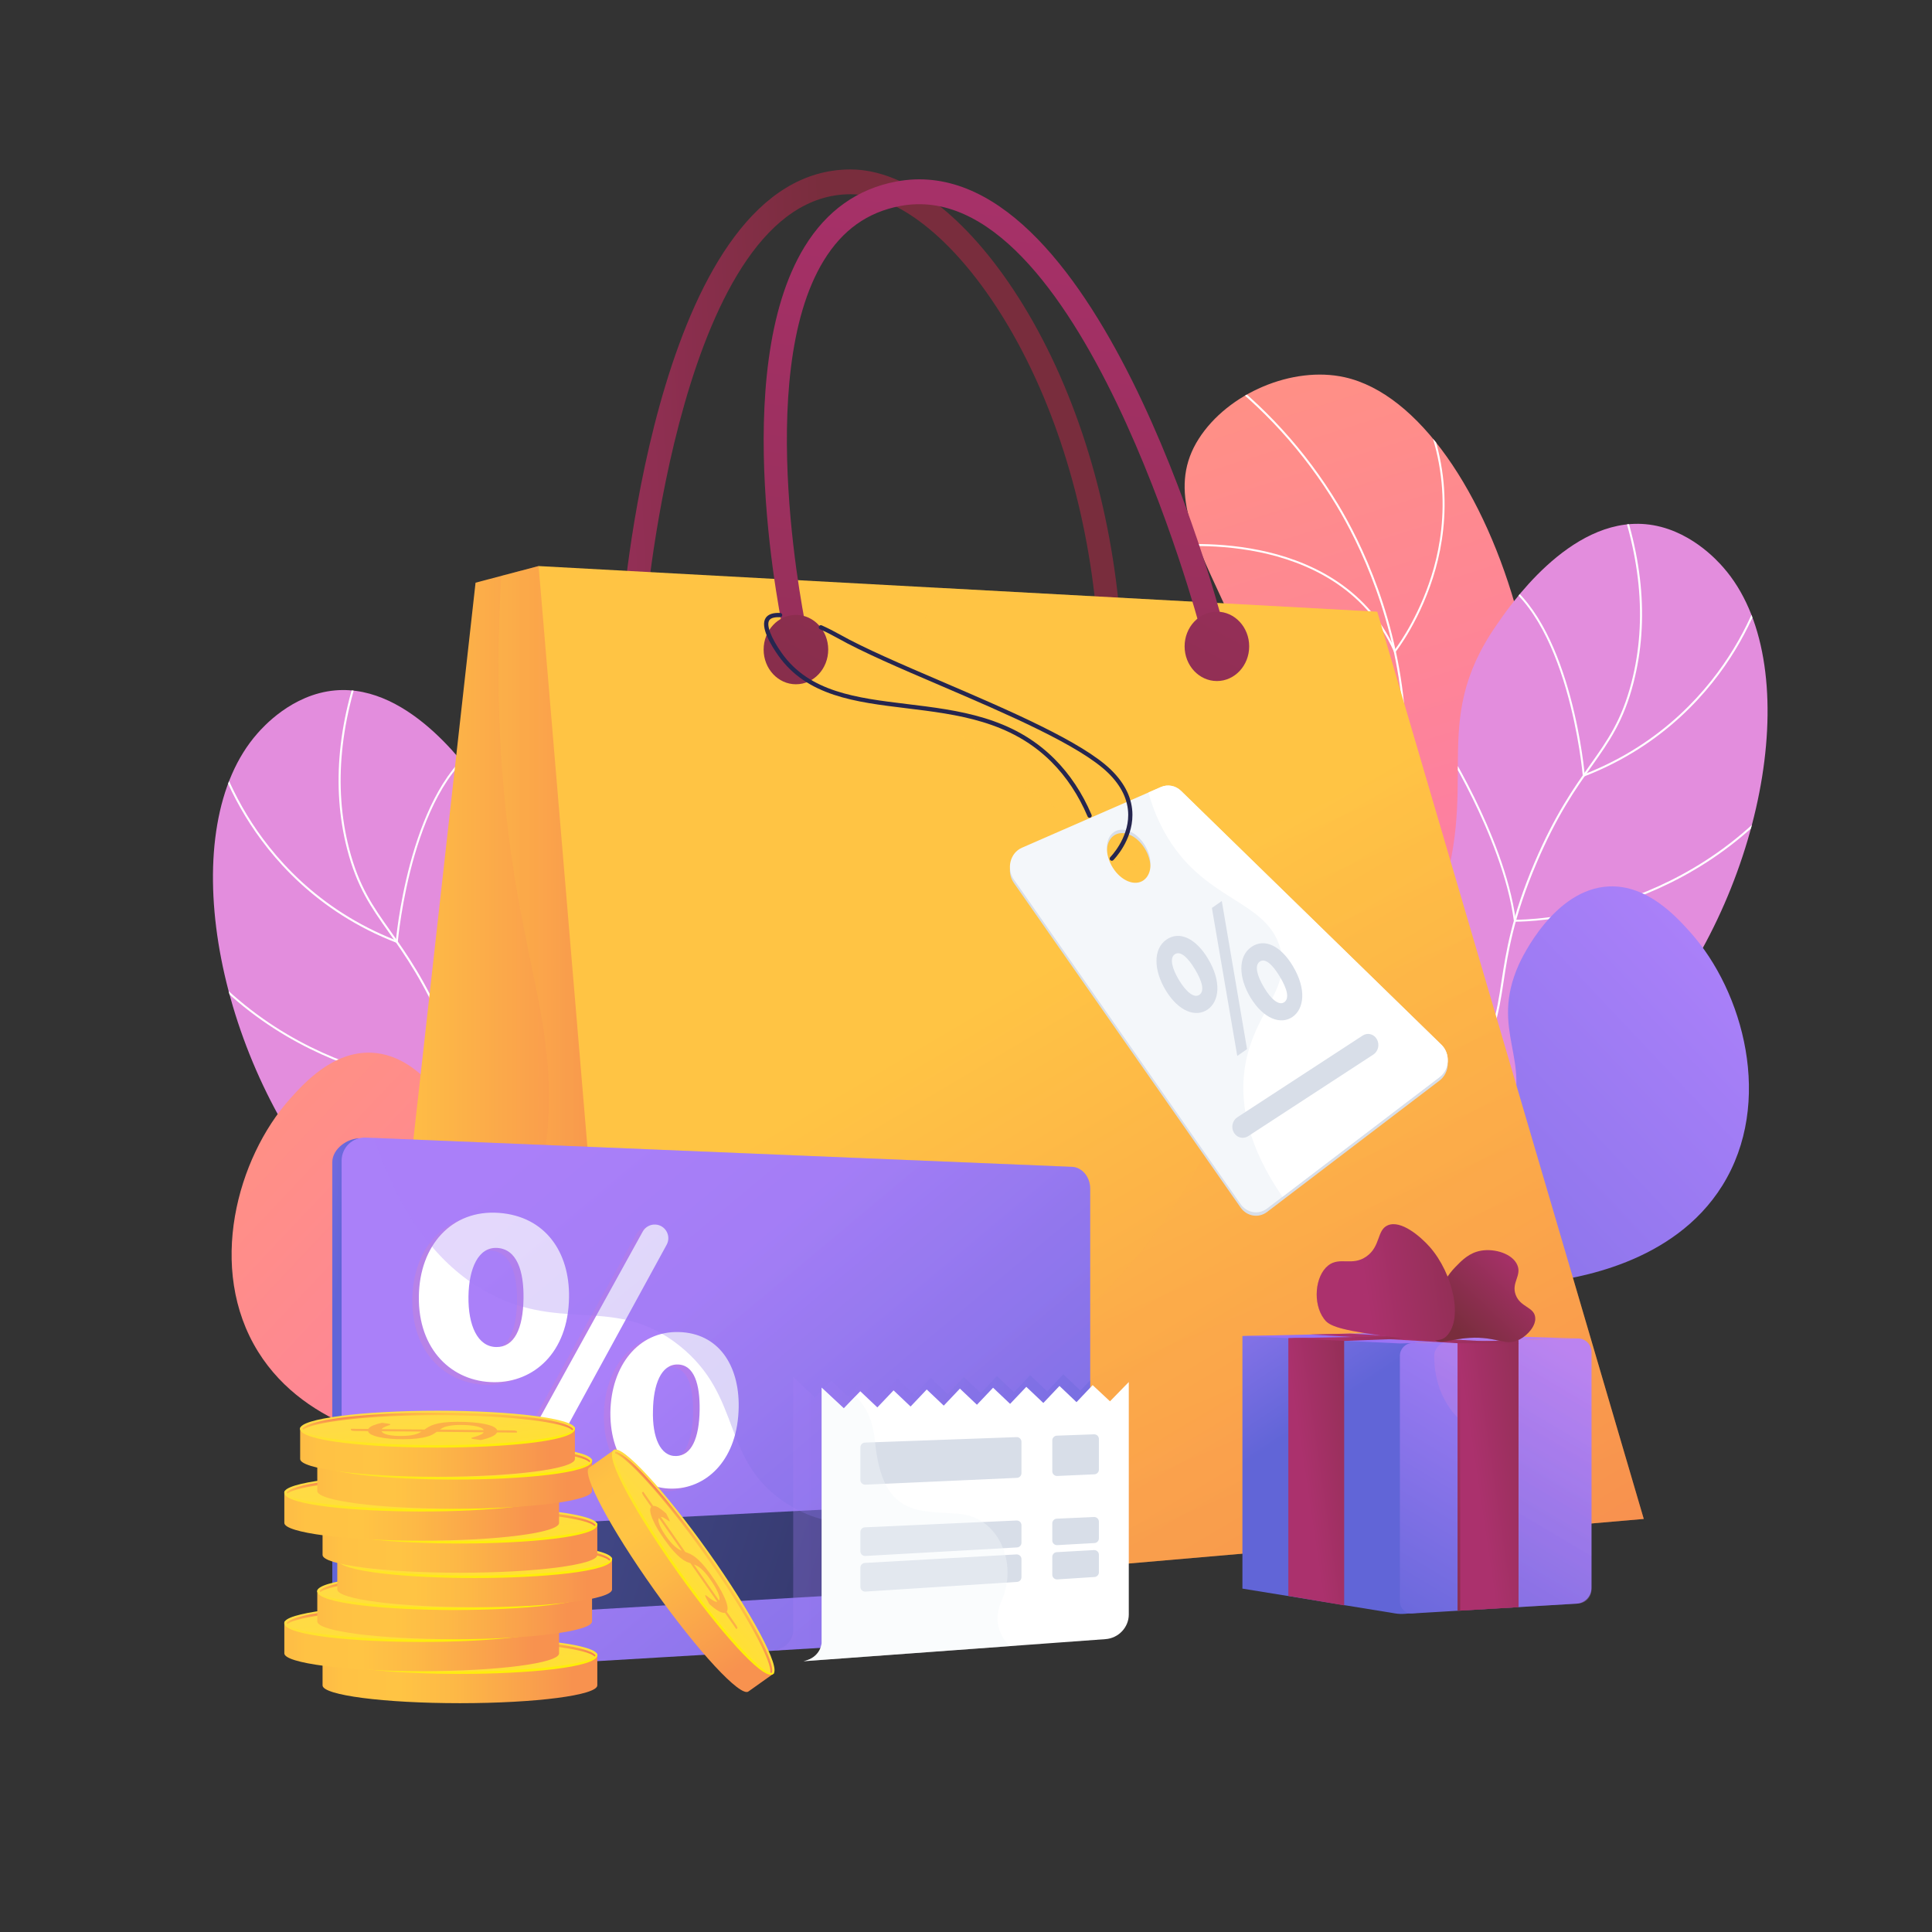 <?xml version="1.0" encoding="utf-8"?>
<!-- Generator: Adobe Illustrator 27.3.1, SVG Export Plug-In . SVG Version: 6.00 Build 0)  -->
<svg version="1.1" id="Layer_1" xmlns="http://www.w3.org/2000/svg" xmlns:xlink="http://www.w3.org/1999/xlink" x="0px" y="0px"
	 viewBox="0 0 3710 3710" style="enable-background:new 0 0 3710 3710;" xml:space="preserve">
<rect x="0" y="0" width="3710" height="3710" fill="#333333" stroke="none"/>
<style type="text/css">
	.st0{fill:url(#SVGID_00000004510485666191129470000016197410733611091122_);}
	.st1{clip-path:url(#SVGID_00000108993249154352702470000017314642721936749190_);}
	.st2{fill:#FFFFFF;}
	.st3{fill:url(#SVGID_00000176764747609235623760000002887552713889738410_);}
	.st4{clip-path:url(#SVGID_00000014631852771458337480000002613151985041956769_);}
	.st5{fill:url(#SVGID_00000137104641436763691340000013520735387276943285_);}
	.st6{fill:url(#SVGID_00000042712511204592234360000014732142542340183432_);}
	.st7{clip-path:url(#SVGID_00000079458354691415950280000008677918580569075645_);}
	.st8{fill:url(#SVGID_00000151541453337563625280000012158760314774399888_);}
	.st9{fill:url(#SVGID_00000008858897893346861240000010773460086993547960_);}
	.st10{fill:url(#SVGID_00000179611742512104620800000015222998205134310060_);}
	.st11{opacity:0.3;fill:url(#SVGID_00000180344417620429975470000000788226416830215849_);enable-background:new    ;}
	.st12{fill:url(#SVGID_00000168802051694275400420000014618332091234611594_);}
	.st13{opacity:0.3;}
	.st14{fill:url(#SVGID_00000048485970152979599360000007848632037419477436_);}
	.st15{fill:url(#SVGID_00000070093898801661231290000016709071824521108639_);}
	.st16{fill:url(#SVGID_00000160172102869489257490000010799693163643985289_);}
	.st17{fill:url(#SVGID_00000180334771291427869920000014948324695514423443_);}
	.st18{fill:#D8DEE8;}
	.st19{fill:#F4F7FA;}
	.st20{fill:#26264F;}
	.st21{fill:url(#SVGID_00000093872158447901675450000018188479996917172872_);}
	.st22{fill:url(#SVGID_00000065058887228721817040000005630709264394564778_);}
	.st23{fill:url(#SVGID_00000132785503102330322820000017574585301120021169_);}
	.st24{opacity:0.15;}
	.st25{fill:url(#SVGID_00000023988043258997000850000017961588753089772972_);}
	.st26{opacity:0.3;fill:url(#SVGID_00000181766435646766665770000015726803068170286766_);enable-background:new    ;}
	.st27{opacity:0.3;fill:url(#SVGID_00000052824466437509809630000018096810105323140794_);enable-background:new    ;}
	.st28{opacity:0.4;fill:#F4F7FA;enable-background:new    ;}
	.st29{fill:url(#SVGID_00000088113203023715054670000016648377836723957379_);}
	.st30{fill:url(#SVGID_00000170279281986296402000000004299977998188208831_);}
	.st31{fill:url(#SVGID_00000158723434574994073200000017174126540285883058_);}
	.st32{fill:#FCB048;}
	.st33{fill:url(#SVGID_00000163041462505572629460000017240386585837839020_);}
	.st34{fill:url(#SVGID_00000131361952587945956000000010905039636449467581_);}
	.st35{fill:url(#SVGID_00000067227017124819328560000007486941944024013753_);}
	.st36{fill:url(#SVGID_00000151519712988857448120000014023670489480770232_);}
	.st37{fill:url(#SVGID_00000052092341015831547860000013142486926640241047_);}
	.st38{fill:url(#SVGID_00000016042597137270744160000015053046416227254458_);}
	.st39{fill:url(#SVGID_00000061447290247889205700000002513606280258776213_);}
	.st40{fill:url(#SVGID_00000059272931949171617760000007505020284476861861_);}
	.st41{fill:url(#SVGID_00000124863166192180258360000014099907823566289562_);}
	.st42{fill:url(#SVGID_00000160155903716579099500000018072378873661049995_);}
	.st43{fill:url(#SVGID_00000043452216032664290060000013804666539735838376_);}
	.st44{fill:url(#SVGID_00000151503207937373672440000010788966501694485422_);}
	.st45{fill:url(#SVGID_00000019649529805514103900000014851658518113643658_);}
	.st46{fill:url(#SVGID_00000034785194267119979270000010900060788334782645_);}
	.st47{fill:url(#SVGID_00000111175810679719510540000000987258732337309366_);}
	.st48{fill:url(#SVGID_00000036962614444693717800000011402564917377992084_);}
	.st49{fill:url(#SVGID_00000147219073848103166720000004976232711854375325_);}
	.st50{fill:url(#SVGID_00000054232613387685698800000001936347862578338200_);}
	.st51{fill:url(#SVGID_00000041271227665548115460000012185193090628711584_);}
	.st52{fill:url(#SVGID_00000120537548077760376220000000732095126668450732_);}
	.st53{fill:url(#SVGID_00000000210410379043572090000003718579396006188939_);}
	.st54{fill:url(#SVGID_00000165931725845357609790000012697327083592748688_);}
	.st55{fill:url(#SVGID_00000024696118447850768280000017444485942110202551_);}
	.st56{fill:url(#SVGID_00000050658114745311189860000014556514031226702226_);}
	.st57{fill:url(#SVGID_00000060013763963244936800000002868721084034562221_);}
	.st58{fill:url(#SVGID_00000020359145453694357840000004845671216625986957_);}
	.st59{fill:url(#SVGID_00000134235808748840941160000013437059962891903633_);}
	.st60{fill:url(#SVGID_00000063597773287239605030000012015112634243235227_);}
	.st61{fill:url(#SVGID_00000103976800637347945490000007471974938123464632_);}
	.st62{fill:url(#SVGID_00000058552386949160048880000002160179164164700562_);}
	.st63{fill:url(#SVGID_00000118362531547851708960000006960502213103368084_);}
	.st64{fill:url(#SVGID_00000149344695817100621790000012191025940000613274_);}
	.st65{fill:url(#SVGID_00000130612703277913722120000016678781334297136563_);}
	.st66{fill:url(#SVGID_00000046338568235081122780000008466544918430987141_);}
	.st67{fill:url(#SVGID_00000154407388112789667070000010671147582163555201_);}
	.st68{fill:url(#SVGID_00000134955618409127548240000010535697673885751469_);}
	.st69{opacity:0.3;fill:url(#SVGID_00000121981839949394464050000006029616591097673611_);enable-background:new    ;}
	.st70{fill:url(#SVGID_00000155854250669848710510000016323196830415874728_);}
	.st71{fill:url(#SVGID_00000021817490752181313450000017660537524270622369_);}
	.st72{fill:url(#SVGID_00000092441010590536118780000004830514586884307593_);}
	.st73{fill:url(#SVGID_00000017491005189020909980000014616554703259963304_);}
	.st74{fill:url(#SVGID_00000155839949911588041240000009501615013453271169_);}
	.st75{fill:url(#SVGID_00000015324644952523030220000007443390793202577326_);}
	.st76{fill:url(#SVGID_00000000215149485597480510000003831285252588232881_);}
	.st77{fill:url(#SVGID_00000123421654821872441060000014526489340780997784_);}
	.st78{fill:url(#SVGID_00000160883321927608876150000004515192406140466566_);}
</style>
<g id="Illustration">
	<g>
		<g>
			<g>
				<g>
					<g>
						
							<linearGradient id="SVGID_00000019636293305022982130000010138190464820162452_" gradientUnits="userSpaceOnUse" x1="2349.088" y1="2960.801" x2="2903.989" y2="1195.207" gradientTransform="matrix(1 0 0 -1 0 3710)">
							<stop  offset="0" style="stop-color:#FF9085"/>
							<stop  offset="1" style="stop-color:#FB6FBB"/>
						</linearGradient>
						<path id="SVGID_1_" style="fill:url(#SVGID_00000019636293305022982130000010138190464820162452_);" d="M2669,2812.6
							c-92.3-105.8-212.8-276.1-252.8-504.8c-46-262.6,56-362.1,57.6-664.3c2.3-431.3-286.9-620.7-171.9-800.8
							c56.1-87.9,180.4-140.5,280.2-118.3c284.7,63.3,511.9,767.4,276.8,1179.1c-106.3,186.2-249.3,229.9-301.6,434.8
							C2511.1,2519.3,2595.7,2696.5,2669,2812.6z"/>
					</g>
					<g>
						<defs>
							<path id="SVGID_00000089549127253277155230000004580959098471312807_" d="M2669,2812.6c-92.3-105.8-212.8-276.1-252.8-504.8
								c-46-262.6,56-362.1,57.6-664.3c2.3-431.3-286.9-620.7-171.9-800.8c56.1-87.9,180.4-140.5,280.2-118.3
								c284.7,63.3,511.9,767.4,276.8,1179.1c-106.3,186.2-249.3,229.9-301.6,434.8C2511.1,2519.3,2595.7,2696.5,2669,2812.6z"/>
						</defs>
						<clipPath id="SVGID_00000096020704991394770090000002856493679684695218_">
							<use xlink:href="#SVGID_00000089549127253277155230000004580959098471312807_"  style="overflow:visible;"/>
						</clipPath>
						<g style="clip-path:url(#SVGID_00000096020704991394770090000002856493679684695218_);">
							<path class="st2" d="M2509.4,2514.3c-8.7-57.4-12.6-116-11.4-173.9c2.8-133.2,32.1-218.1,69.1-325.5
								c24.1-69.8,51.4-148.9,76.1-256.3c46.3-200.8,58-269.3,52.2-369.1c-11.6-197.7-86.1-347.7-129.5-419.6
								c-61.6-101.9-141.7-189.8-238.2-261.3l2.3-3.1c96.9,71.7,177.3,160,239.2,262.4c43.6,72.2,118.5,222.9,130.1,421.4
								c5.9,100.3-5.9,169-52.3,370.2c-24.8,107.5-52.1,186.8-76.2,256.7c-36.9,107.1-66.1,191.8-68.9,324.3
								c-1.2,57.7,2.6,116,11.3,173.2L2509.4,2514.3z"/>
							<path class="st2" d="M2678,1254.3l-1.3-2.9c-55.7-125.5-171.2-173.2-258.3-191.1c-94.5-19.4-177-9-177.8-8.8l-0.5-3.8
								c0.8-0.1,83.8-10.7,179,8.9c87.3,17.9,202.9,65.5,259.8,190.4c9.4-12.6,50.8-71.4,74.5-156.6
								c24.6-88.6,34.4-224.7-58.3-370.1l3.2-2.1c93.5,146.7,83.5,284,58.7,373.3c-26.9,96.8-76.6,159.8-77.1,160.4L2678,1254.3z"/>
							<path class="st2" d="M2660.6,1704.9c-1.7,0-2.6,0-2.7,0l-1.6,0l-0.2-1.6c-20-138-86.9-217.6-139.6-260
								c-57.1-46-110.2-59.6-110.7-59.7l0.9-3.7c0.5,0.1,54.3,13.8,112.1,60.3c53.1,42.7,120.5,122.6,140.9,260.9c0.2,0,0.3,0,0.5,0
								c24.1,0,244.4-5.4,350.9-196.3l3.4,1.9c-59.3,106.2-153.1,154.4-221.3,176.2C2728.1,1703.6,2673.1,1704.9,2660.6,1704.9z"/>
							<path class="st2" d="M2643.5,1999.1c-41.3,0-66-8.5-66.3-8.6l-1.3-0.5l0-1.4c1.7-149.5-162.5-323.5-164.2-325.2l2.8-2.7
								c1.7,1.7,165.9,175.8,165.2,326.5c7.5,2.3,47.1,13.1,106.2,5c60.6-8.2,154.7-38.5,259-135.7l2.6,2.8
								c-105.1,98-200.1,128.5-261.3,136.7C2670.6,1998.2,2656.2,1999.1,2643.5,1999.1z"/>
						</g>
					</g>
				</g>
			</g>
			<g>
				<g>
					<g>
						
							<linearGradient id="SVGID_00000096756105492649928780000011961693790908294811_" gradientUnits="userSpaceOnUse" x1="3351.83" y1="2709.618" x2="4082.586" y2="4033.396" gradientTransform="matrix(1 0 0 -1 0 3710)">
							<stop  offset="3.600000e-03" style="stop-color:#E38DDD"/>
							<stop  offset="1" style="stop-color:#9571F6"/>
						</linearGradient>
						
							<path id="SVGID_00000167392229111640340980000008354505463593133466_" style="fill:url(#SVGID_00000096756105492649928780000011961693790908294811_);" d="
							M2462.4,2672.8c-48.6-76.8-111-202.4-92.5-346.2c32.1-250.8,274.1-274.4,387.5-576.5c91.4-243.6-17.7-356.7,116.2-549.6
							c22.4-32.3,139.1-207.1,286.4-193.9c83,7.5,138.9,71.2,149.4,83.2c158.6,180.9,83.7,600.9-131.9,869.7
							c-123.9,154.4-187.6,148-427.3,368.4C2609.5,2457.5,2517.2,2586.6,2462.4,2672.8z"/>
					</g>
					<g>
						<defs>
							<path id="SVGID_00000018952115009831910920000011296302321230965386_" d="M2462.4,2672.8c-48.6-76.8-111-202.4-92.5-346.2
								c32.1-250.8,274.1-274.4,387.5-576.5c91.4-243.6-17.7-356.7,116.2-549.6c22.4-32.3,139.1-207.1,286.4-193.9
								c83,7.5,138.9,71.2,149.4,83.2c158.6,180.9,83.7,600.9-131.9,869.7c-123.9,154.4-187.6,148-427.3,368.4
								C2609.5,2457.5,2517.2,2586.6,2462.4,2672.8z"/>
						</defs>
						<clipPath id="SVGID_00000174564692830119461820000001967974414925436308_">
							<use xlink:href="#SVGID_00000018952115009831910920000011296302321230965386_"  style="overflow:visible;"/>
						</clipPath>
						<g style="clip-path:url(#SVGID_00000174564692830119461820000001967974414925436308_);">
							<path class="st2" d="M2476.8,2783c-42.4-214.8-20.6-380.4,65-492.3c41.9-54.8,83.7-78.3,128-103.2
								c47.6-26.8,96.7-54.5,147.4-124.5c49.3-68.1,56.7-116.7,66.1-178.2c8.5-55.4,19-124.4,63.8-229.3
								c39.3-91.9,74.9-142.2,106.3-186.6c34-48,60.9-86,79.7-159.1c30.7-119.3,17.7-250.3-38.5-389.1l3.6-1.4
								c56.6,139.6,69.6,271.4,38.7,391.5c-19,73.7-46,111.9-80.2,160.3c-31.3,44.2-66.8,94.4-105.9,185.9
								c-44.6,104.4-55.1,173.1-63.5,228.3c-9.5,62.1-17,111.1-66.8,179.9c-51.2,70.7-100.8,98.6-148.7,125.6
								c-43.9,24.7-85.4,48.1-126.8,102.2c-84.8,110.9-106.4,275.5-64.2,489.2L2476.8,2783z"/>
							<path class="st2" d="M3039.6,1492l-0.2-2.6c-0.3-3.1-27.5-314.4-176.2-384.8l1.7-3.5c143.4,68,175.2,355.1,178.1,385.4
								c151.6-59.5,239-163.4,285.8-240.3c50.9-83.7,65.8-154.3,65.9-155l3.8,0.8c-0.1,0.7-15.2,71.9-66.4,156.2
								c-47.3,77.8-136,183.1-290,242.8L3039.6,1492z"/>
							<path class="st2" d="M2910.5,1769.9c-0.9,0-1.4,0-1.5,0l-1.7,0l-0.2-1.6c-10.9-83.3-49.2-173.9-79.4-235.3
								c-32.7-66.6-63.2-114-63.5-114.4l3.2-2.1c0.3,0.5,30.9,48.1,63.7,114.8c30.1,61.2,68.2,151.5,79.5,234.9
								c12.3,0,91.6-1.4,191.9-32.9c100.3-31.5,242.7-100.4,351.8-249.8l3.1,2.3c-109.7,150.3-253,219.6-353.9,251.3
								C3002.3,1768.6,2922.3,1769.9,2910.5,1769.9z"/>
							<path class="st2" d="M2823.8,2175.6c-69.3,0-110.3-9.4-111.2-9.6l-2-0.5l0.6-1.9c52.4-178.1-82.3-378.9-83.7-380.9l3.2-2.2
								c1.4,2,136.1,202.8,84.8,382.1c22.1,4.6,225.6,41.7,489.7-76.8l1.6,3.5C3049.2,2160.1,2913.1,2175.6,2823.8,2175.6z"/>
						</g>
					</g>
				</g>
			</g>
			<g>
				
					<linearGradient id="SVGID_00000165202339959756474850000009831772588034329497_" gradientUnits="userSpaceOnUse" x1="-84.965" y1="2889.035" x2="-1396.498" y2="1811.703" gradientTransform="matrix(0.998 -6.900000e-02 -6.900000e-02 -0.998 3603.132 4735.188)">
					<stop  offset="0" style="stop-color:#AA80F9"/>
					<stop  offset="0.996" style="stop-color:#6165D7"/>
				</linearGradient>
				<path style="fill:url(#SVGID_00000165202339959756474850000009831772588034329497_);" d="M2429.9,2603.8
					c32-52.4,86.9-132,172.8-210.6c152.8-139.8,251.2-137.1,295.1-245.3c45.5-112-38.3-167.9,18.8-295.7
					c4.8-10.7,67.2-145.5,173.3-150c74.2-3.2,130,59.1,156.2,88.3c101.5,113.4,160.6,326.6,61.3,486.1
					c-94.2,151.2-283,178-343.1,186.2c-105.5,14.3-143.5-13.1-249.5,4.2C2585.9,2488.2,2489.7,2553.6,2429.9,2603.8z"/>
			</g>
		</g>
		<g>
			<g>
				<g>
					<g>
						
							<linearGradient id="SVGID_00000126283440764732063570000003425255224651605641_" gradientUnits="userSpaceOnUse" x1="5419.85" y1="-8295.91" x2="6687.067" y2="-11047.952" gradientTransform="matrix(1 0 0 -1 0 3710)">
							<stop  offset="3.600000e-03" style="stop-color:#E38DDD"/>
							<stop  offset="1" style="stop-color:#9571F6"/>
						</linearGradient>
						
							<path id="SVGID_00000050622724509493424380000014942530235363335297_" style="fill:url(#SVGID_00000126283440764732063570000003425255224651605641_);" d="
							M1340.8,2992c48.6-76.8,111-202.4,92.5-346.2c-32.1-250.8-274.1-274.4-387.5-576.5c-91.4-243.6,17.7-356.7-116.2-549.6
							c-22.4-32.3-139.1-207.1-286.4-193.9c-83,7.5-138.9,71.2-149.4,83.2c-158.6,180.9-83.7,600.9,131.9,869.7
							c123.9,154.4,187.6,148,427.3,368.4C1193.7,2776.7,1286,2905.8,1340.8,2992z"/>
					</g>
					<g>
						<defs>
							<path id="SVGID_00000147192490914483621210000009905591755602667444_" d="M1340.8,2992c48.6-76.8,111-202.4,92.5-346.2
								c-32.1-250.8-274.1-274.4-387.5-576.5c-91.4-243.6,17.7-356.7-116.2-549.6c-22.4-32.3-139.1-207.1-286.4-193.9
								c-83,7.5-138.9,71.2-149.4,83.2c-158.6,180.9-83.7,600.9,131.9,869.7c123.9,154.4,187.6,148,427.3,368.4
								C1193.7,2776.7,1286,2905.8,1340.8,2992z"/>
						</defs>
						<clipPath id="SVGID_00000055706191134207521140000000247529323103879559_">
							<use xlink:href="#SVGID_00000147192490914483621210000009905591755602667444_"  style="overflow:visible;"/>
						</clipPath>
						<g style="clip-path:url(#SVGID_00000055706191134207521140000000247529323103879559_);">
							<path class="st2" d="M1326.4,3102.2l-3.8-0.7c42.2-213.7,20.6-378.3-64.2-489.2c-41.4-54.1-82.9-77.5-126.8-102.2
								c-47.9-27-97.5-54.9-148.7-125.6c-49.8-68.8-57.3-117.8-66.8-179.9c-8.4-55.2-18.9-123.9-63.5-228.3
								c-39.1-91.5-74.6-141.7-105.9-185.9c-34.2-48.4-61.3-86.6-80.2-160.3c-30.9-120.2-17.9-251.9,38.7-391.5l3.6,1.4
								c-56.2,138.8-69.2,269.8-38.5,389.1c18.8,73.1,45.6,111,79.7,159.1c31.4,44.4,67,94.7,106.3,186.6
								c44.8,104.9,55.3,173.8,63.8,229.3c9.4,61.6,16.8,110.2,66.1,178.2c50.7,70,99.9,97.7,147.4,124.5
								c44.3,24.9,86.1,48.5,128,103.2C1347,2721.7,1368.8,2887.4,1326.4,3102.2z"/>
							<path class="st2" d="M763.6,1811.2l-2.4-0.9c-154-59.7-242.7-165-290-242.8c-51.2-84.3-66.3-155.5-66.4-156.2l3.8-0.8
								c0.1,0.7,15.1,71.4,66,155.1c46.7,76.8,134.2,180.7,285.7,240.1c3-30.3,34.8-317.5,178.1-385.4l1.7,3.5
								c-148.7,70.5-175.9,381.7-176.2,384.8L763.6,1811.2z"/>
							<path class="st2" d="M892.7,2089.1c-11.8,0-91.8-1.3-193.1-33.1c-100.9-31.7-244.1-101-353.9-251.3l3.1-2.3
								C458,1952,600.4,2020.9,700.8,2052.4c100.3,31.5,179.5,32.9,191.8,32.9c11.3-83.3,49.4-173.6,79.5-234.9
								c32.8-66.8,63.4-114.4,63.7-114.8l3.2,2.1c-0.3,0.5-30.8,47.9-63.5,114.5c-30.2,61.4-68.4,152-79.4,235.3l-0.2,1.6l-1.7,0
								C894.2,2089.1,893.7,2089.1,892.7,2089.1z"/>
							<path class="st2" d="M979.4,2494.8c-89.3,0-225.4-15.5-382.9-86.2l1.6-3.5c264,118.5,467.5,81.4,489.7,76.8
								c-51.3-179.4,83.4-380.1,84.8-382.1l3.2,2.2c-1.4,2-136.1,202.8-83.7,380.9l0.6,1.9l-2,0.5
								C1089.7,2485.5,1048.6,2494.8,979.4,2494.8z"/>
						</g>
					</g>
				</g>
			</g>
			<g>
				
					<linearGradient id="SVGID_00000097501374419869532530000014595671618503566978_" gradientUnits="userSpaceOnUse" x1="4205.875" y1="2272.2" x2="2894.342" y2="1194.868" gradientTransform="matrix(-0.998 -6.900000e-02 6.900000e-02 -0.998 4522.744 4735.188)">
					<stop  offset="0" style="stop-color:#FF9085"/>
					<stop  offset="1" style="stop-color:#FB6FBB"/>
				</linearGradient>
				<path style="fill:url(#SVGID_00000097501374419869532530000014595671618503566978_);" d="M1373.3,2923.1
					c-32-52.4-86.9-132-172.8-210.6c-152.8-139.8-251.2-137.1-295.1-245.3c-45.5-112,38.3-167.9-18.8-295.7
					c-4.8-10.7-67.2-145.5-173.3-150c-74.2-3.2-130,59.1-156.2,88.3c-101.5,113.4-160.6,326.6-61.3,486.1
					c94.2,151.2,283,178,343.1,186.2c105.5,14.3,143.5-13.1,249.5,4.2C1217.3,2807.4,1313.5,2872.8,1373.3,2923.1z"/>
			</g>
		</g>
		<g>
			
				<linearGradient id="SVGID_00000074438944918168319630000004507292635196819598_" gradientUnits="userSpaceOnUse" x1="810.825" y1="2898.568" x2="1593.776" y2="2932.61" gradientTransform="matrix(1 0 0 -1 0 3710)">
				<stop  offset="0" style="stop-color:#AB316D"/>
				<stop  offset="1" style="stop-color:#792D3D"/>
			</linearGradient>
			<path style="fill:url(#SVGID_00000074438944918168319630000004507292635196819598_);" d="M2130,1204.6c-0.7,0.1-1.4,0.1-2.1,0.1
				c-11.3,0-21-9.2-22.1-21.6c-19.4-218.9-85.9-426.8-187.1-585.5C1829.1,456.9,1722.3,373,1633.2,373c-0.1,0-0.2,0-0.3,0
				c-324.9,0.7-392.8,801.8-393.5,809.9c-1.1,13.1-11.7,22.8-24,21.7c-12.2-1.1-21.2-12.7-20.2-25.8
				c2.8-34.8,72.3-852.7,437.6-853.4c0.1,0,0.3,0,0.4,0c105.4,0,222.8,89.4,322.2,245.3c105.4,165.3,174.5,381.2,194.6,607.9
				C2151.1,1191.7,2142.2,1203.3,2130,1204.6z"/>
			
				<linearGradient id="SVGID_00000038415600768025236030000011822612241730610073_" gradientUnits="userSpaceOnUse" x1="728.984" y1="1623.545" x2="1461.257" y2="1623.545" gradientTransform="matrix(1 0 0 -1 0 3710)">
				<stop  offset="0" style="stop-color:#FFC444"/>
				<stop  offset="0.996" style="stop-color:#F36F56"/>
			</linearGradient>
			<path style="fill:url(#SVGID_00000038415600768025236030000011822612241730610073_);" d="M774.5,2853.4l427.6,232.5l259.1-854
				L1034.3,1087l-121.1,31.9L729.6,2763.2C725.4,2800.4,743.4,2836.4,774.5,2853.4z"/>
			
				<linearGradient id="SVGID_00000170986126502266811850000013397962723573332373_" gradientUnits="userSpaceOnUse" x1="926.678" y1="1623.547" x2="1461.257" y2="1623.547" gradientTransform="matrix(1 0 0 -1 0 3710)">
				<stop  offset="0" style="stop-color:#FFC444"/>
				<stop  offset="0.996" style="stop-color:#F36F56"/>
			</linearGradient>
			<path style="opacity:0.3;fill:url(#SVGID_00000170986126502266811850000013397962723573332373_);enable-background:new    ;" d="
				M1461.3,2231.9L1034.3,1087l-71.4,18.8c-9.9,152.9-5.6,278.7,1.2,370.3c28.6,389.8,123.7,498.3,77.6,770.2
				c-38.3,226.1-121.9,256.8-114.6,408.9c8,165.7,115.6,304.4,243.5,413.5l31.6,17.2L1461.3,2231.9z"/>
			
				<linearGradient id="SVGID_00000070821287184734614610000003101242140519551888_" gradientUnits="userSpaceOnUse" x1="1823.941" y1="1747.36" x2="3102.716" y2="-407.18" gradientTransform="matrix(1 0 0 -1 0 3710)">
				<stop  offset="0" style="stop-color:#FFC444"/>
				<stop  offset="0.996" style="stop-color:#F36F56"/>
			</linearGradient>
			<polygon style="fill:url(#SVGID_00000070821287184734614610000003101242140519551888_);" points="1034.3,1087 2644.7,1174.7 
				3156.5,2916.8 1202.2,3085.9 			"/>
			<g class="st13">
				
					<linearGradient id="SVGID_00000151525910940334977320000011690019530642199185_" gradientUnits="userSpaceOnUse" x1="1820.216" y1="1938.572" x2="2855.451" y2="-492.665" gradientTransform="matrix(1 0 0 -1 0 3710)">
					<stop  offset="0" style="stop-color:#FFC444"/>
					<stop  offset="0.996" style="stop-color:#F36F56"/>
				</linearGradient>
				<path style="fill:url(#SVGID_00000151525910940334977320000011690019530642199185_);" d="M2644.7,1174.7l-839.8-45.7
					c-14.2,22.3-32.9,58.6-36.4,104.9c-20.7,273.9,544.5,362.6,595.1,698.8c38.5,256-198.7,551.3-410.3,682.9
					c-223,138.6-374.1,68.4-524.9,222.3c-66.3,67.6-106.6,152.2-130.6,239.8l1858.7-160.9L2644.7,1174.7z"/>
			</g>
			
				<linearGradient id="SVGID_00000101782151690638446420000010175066660844884365_" gradientUnits="userSpaceOnUse" x1="2011.196" y1="3608.168" x2="1670.797" y2="702.614" gradientTransform="matrix(1 0 0 -1 0 3710)">
				<stop  offset="0" style="stop-color:#AB316D"/>
				<stop  offset="1" style="stop-color:#792D3D"/>
			</linearGradient>
			<path style="fill:url(#SVGID_00000101782151690638446420000010175066660844884365_);" d="M1528.3,1243.8
				c-10.1,0-19.2-7.4-21.6-18.4c-4.5-20.7-109.3-511,38.4-751.7c42.3-69,101.5-111.1,175.8-125.1
				c381.8-72.3,616.9,808.6,626.8,846.2c3.3,12.7-3.6,25.8-15.4,29.4c-11.8,3.6-24-3.8-27.4-16.5c-2.3-8.8-233.7-877.1-576.4-812.1
				c-62.7,11.9-110.6,46-146.5,104.5c-137.3,223.7-33.3,709.7-32.3,714.6c2.8,12.8-4.6,25.6-16.5,28.6
				C1531.7,1243.6,1529.9,1243.8,1528.3,1243.8z"/>
			
				<linearGradient id="SVGID_00000068649342610959318400000014576118048232834195_" gradientUnits="userSpaceOnUse" x1="2190.374" y1="3721.89" x2="1205.481" y2="1848.194" gradientTransform="matrix(1 0 0 -1 0 3710)">
				<stop  offset="0" style="stop-color:#AB316D"/>
				<stop  offset="1" style="stop-color:#792D3D"/>
			</linearGradient>
			
				<ellipse style="fill:url(#SVGID_00000068649342610959318400000014576118048232834195_);" cx="1528.4" cy="1247.4" rx="62" ry="66.6"/>
			
				<linearGradient id="SVGID_00000031198308457166310990000005253560317082819729_" gradientUnits="userSpaceOnUse" x1="2810.963" y1="3370.91" x2="1826.074" y2="1497.222" gradientTransform="matrix(1 0 0 -1 0 3710)">
				<stop  offset="0" style="stop-color:#AB316D"/>
				<stop  offset="1" style="stop-color:#792D3D"/>
			</linearGradient>
			
				<ellipse style="fill:url(#SVGID_00000031198308457166310990000005253560317082819729_);" cx="2336.8" cy="1241.2" rx="62" ry="66.6"/>
			<path class="st18" d="M2768,2012.9l-500-487.5c-10.5-10.3-25.6-13.2-38.8-7.4l-266.8,116.5c-22.5,9.8-30.2,39.8-15.7,60.7
				l435.5,623.5c12,17.2,34.7,21,51,8.6l331.3-252.4C2783.8,2060.1,2785.5,2030,2768,2012.9z M2196.2,1696.8
				c-16.8,12.2-43.4,1.4-59.3-24c-15.9-25.4-15.1-55.9,1.7-68c16.8-12.2,43.4-1.4,59.3,24
				C2213.9,1654.2,2213.1,1684.6,2196.2,1696.8z"/>
			<path class="st19" d="M2768,2006.3l-500-487.5c-10.5-10.3-25.6-13.2-38.8-7.4l-266.8,116.5c-22.5,9.8-30.2,39.8-15.7,60.7
				l435.5,623.5c12,17.2,34.7,21,51,8.6l331.3-252.4C2783.8,2053.5,2785.5,2023.4,2768,2006.3z M2196.2,1690.2
				c-16.8,12.2-43.4,1.4-59.3-24c-15.9-25.4-15.1-55.9,1.7-68c16.8-12.2,43.4-1.4,59.3,24C2213.9,1647.5,2213.1,1678,2196.2,1690.2z
				"/>
			<g>
				<path class="st20" d="M2092.3,1570.4c-1.6,0-3.1-0.9-3.8-2.5c-17.3-40.8-40.7-76.1-69.4-104.8
					c-78.8-78.7-180.5-91.1-278.9-103.1c-97.9-11.9-190.4-23.2-245.6-101.1c-14-19.7-35.7-55.4-24.1-72.5c4.7-6.9,14-10,27.7-9.4
					c2.3,0.1,4,2,3.9,4.3c-0.1,2.3-2,4-4.3,3.9c-7.3-0.3-16.9,0.4-20.5,5.8c-6.2,9.1,3.2,33.9,24,63.2c53.1,75,143.9,86,239.9,97.7
					c99.8,12.1,202.9,24.7,283.7,105.4c29.5,29.5,53.5,65.6,71.2,107.4c0.9,2.1-0.1,4.5-2.2,5.4
					C2093.4,1570.3,2092.9,1570.4,2092.3,1570.4z"/>
			</g>
			<g>
				<path class="st20" d="M2135,1652.9c-1.1,0-2.1-0.4-2.9-1.2c-1.6-1.6-1.6-4.2,0-5.8c0.3-0.3,34.6-35,34.4-81.2
					c-0.1-28.4-13-55.4-38.4-80.3c-53.8-52.8-196.5-114-322.4-168c-76.9-32.9-149.4-64.1-197.1-90.9c-10.8-6.1-22.2-11.9-34-17.2
					c-2.1-0.9-3-3.4-2-5.4c0.9-2.1,3.4-3,5.4-2c12,5.4,23.6,11.3,34.6,17.5c47.3,26.6,119.7,57.6,196.3,90.5
					c126.6,54.3,270,115.8,324.9,169.7c27,26.5,40.8,55.5,40.8,86.2c0.1,49.7-35.3,85.5-36.8,87
					C2137.1,1652.5,2136.1,1652.9,2135,1652.9z"/>
			</g>
			<path class="st2" d="M2768,2006.3l-500-487.5c-10.5-10.3-25.6-13.2-38.8-7.4l-23.8,10.4c6.2,22.7,15.5,48.2,29.7,74.2
				c73.9,135.4,195,129.6,223,223.6c24.8,83.3-58.4,128-69.4,244.9c-5.5,58.4,7,136.1,74,233.7l301.7-229.9
				C2783.8,2053.5,2785.5,2023.4,2768,2006.3z"/>
			<g>
				<path class="st18" d="M2319.3,1840.3c27.4,45.3,21.7,82.9-0.1,98.1c-23,16-56,4-80.6-36.6c-23.4-38.6-24.6-79.4,1.2-97.4
					C2265.8,1786.3,2297,1803.4,2319.3,1840.3z M2264.1,1882.2c13.7,22.6,28.9,35.2,39.1,28.1c10-7,6-25-8.7-49.3
					c-13.3-22-27.7-36-38.7-28.4C2245.4,1839.8,2251,1860.5,2264.1,1882.2z M2375.9,2027.7l-48.7-284.2l19-13.3l48.5,284.4
					L2375.9,2027.7z M2482.3,1854.5c27.4,45.3,21.7,82.9-0.1,98.1c-22.7,15.9-55.8,3.9-80.6-36.6c-23.4-38.6-24.6-79.4,1.2-97.4
					C2428.9,1800.4,2460,1817.5,2482.3,1854.5z M2427.3,1896.2c13.5,22.8,28.7,35.4,38.9,28.3c10-7,6-25-8.7-49.3
					c-13.3-22-27.5-36.2-38.4-28.6C2408.4,1854,2414.3,1874.5,2427.3,1896.2z"/>
			</g>
			<path class="st18" d="M2386.3,2184.9c-6.7,0-13.2-3.6-17-10.2c-5.7-10-2.7-23.1,6.7-29.2l240.8-157c9.4-6.1,21.6-2.9,27.2,7.2
				c5.7,10.1,2.7,23.1-6.7,29.3l-240.8,157C2393.4,2183.9,2389.8,2184.9,2386.3,2184.9z"/>
		</g>
		<g>
			<g>
				
					<linearGradient id="SVGID_00000047768243719306180360000004515473811714404237_" gradientUnits="userSpaceOnUse" x1="403.35" y1="1134.15" x2="627.82" y2="1098.074" gradientTransform="matrix(1 0 0 -1 0 3710)">
					<stop  offset="0" style="stop-color:#AA80F9"/>
					<stop  offset="0.996" style="stop-color:#6165D7"/>
				</linearGradient>
				<path style="fill:url(#SVGID_00000047768243719306180360000004515473811714404237_);" d="M2068.6,3092.3
					c0,21.9-15.5,40.7-34.6,41.8l-1341.8,82c-25.4,1.5-54.1-20-54.1-45.4v-939.1c0-25.4,29.4-46.8,54.8-45.7l1341.1,57.4
					c19,0.8,34.6,19.3,34.6,41.2V3092.3z"/>
				
					<linearGradient id="SVGID_00000183937018523827262780000003351629466688139428_" gradientUnits="userSpaceOnUse" x1="1243.239" y1="1139.84" x2="2173.188" y2="29.513" gradientTransform="matrix(1 0 0 -1 0 3710)">
					<stop  offset="0" style="stop-color:#AA80F9"/>
					<stop  offset="0.996" style="stop-color:#6165D7"/>
				</linearGradient>
				<path style="fill:url(#SVGID_00000183937018523827262780000003351629466688139428_);" d="M2093.4,3093.8c0,22-15.6,40.9-34.7,42
					l-1356.2,80.4c-25.5,1.5-46.5-18.1-46.5-43.7V2229c0-25.5,21-45.6,46.5-44.5l1356.2,56.2c19.1,0.8,34.7,19.4,34.7,41.4V3093.8z"
					/>
				<g>
					
						<linearGradient id="SVGID_00000125568489793910123630000008655889153689775038_" gradientUnits="userSpaceOnUse" x1="1006.516" y1="830.378" x2="2225.07" y2="445.571" gradientTransform="matrix(1 0 0 -1 0 3710)">
						<stop  offset="0" style="stop-color:#444B8C"/>
						<stop  offset="0.996" style="stop-color:#26264F"/>
					</linearGradient>
					<polygon style="fill:url(#SVGID_00000125568489793910123630000008655889153689775038_);" points="2093.4,2872.6 656,2946.4 
						656,3119.2 2093.4,3034.8 					"/>
				</g>
				<g>
					<g class="st24">
						
							<linearGradient id="SVGID_00000024002708878572054320000016517351171276515982_" gradientUnits="userSpaceOnUse" x1="801.816" y1="1092.26" x2="1419.068" y2="1092.26" gradientTransform="matrix(1 1.510000e-02 1.510000e-02 -1 -28.037 3683.345)">
							<stop  offset="0" style="stop-color:#FF9085"/>
							<stop  offset="1" style="stop-color:#FB6FBB"/>
						</linearGradient>
						<path style="fill:url(#SVGID_00000024002708878572054320000016517351171276515982_);" d="M1080.2,2496.5
							c-1.6,107.2-68.7,163-143.4,162.7c-81.4-0.3-146.6-62.7-145-165.1c1.5-97.4,62.8-166.8,154-160
							C1034.3,2340.7,1081.6,2409,1080.2,2496.5z M887.1,2494.4c-0.8,55.9,17.5,96.6,53.2,97.3c34.4,0.6,51.6-34.4,52.5-93.1
							c0.8-53.1-12.8-94.9-50.4-97.2C905.8,2399.2,887.9,2441,887.1,2494.4z M962.6,2839.2l259.1-469.2c5-9,14.7-14.2,24.9-13.5l0,0
							c19,1.4,30.2,22,21.1,38.7l-256.3,469c-4.4,8.1-12.7,13.2-21.9,13.6l-2.9,0.1C966.2,2879,952.7,2857.1,962.6,2839.2z
							 M1406,2707c-1.5,99.3-59.1,153.7-123,156.5c-68.7,3-124.1-51.8-123.4-146.2c1.4-89.8,53.7-156.5,131.4-154.4
							C1366.7,2564.9,1407.2,2625.9,1406,2707z M1241.4,2713.5c-1.5,51.7,14.1,88.4,44.6,87.5c29.4-0.9,44.1-34,45-88.3
							c0.7-49.1-10.2-87.1-42.3-87.5C1256.8,2624.8,1242.1,2664.1,1241.4,2713.5z"/>
					</g>
					<g>
						<path class="st2" d="M1092.7,2491.5c-1.6,107.2-68.7,163-143.4,162.7c-81.4-0.3-146.6-62.7-145-165.1
							c1.5-97.4,62.8-166.8,154-160C1046.8,2335.7,1094.1,2404,1092.7,2491.5z M899.6,2489.4c-0.8,55.9,17.5,96.6,53.2,97.3
							c34.4,0.6,51.6-34.4,52.5-93.1c0.8-53.1-12.8-94.9-50.4-97.2C918.3,2394.2,900.4,2436,899.6,2489.4z M975.1,2834.2
							l259.1-469.2c5-9,14.7-14.2,24.9-13.5l0,0c19,1.4,30.2,22,21.1,38.7l-256.3,469c-4.4,8.1-12.7,13.2-21.9,13.6l-2.9,0.1
							C978.8,2874,965.2,2852.1,975.1,2834.2z M1418.5,2702c-1.5,99.3-59.1,153.7-123,156.5c-68.7,3-124.1-51.8-123.4-146.2
							c1.4-89.8,53.7-156.5,131.4-154.4C1379.2,2559.9,1419.7,2620.9,1418.5,2702z M1253.9,2708.5c-1.5,51.7,14.1,88.4,44.6,87.5
							c29.4-0.9,44.1-34,45-88.3c0.7-49.1-10.2-87.1-42.3-87.5C1269.3,2619.8,1254.6,2659.1,1253.9,2708.5z"/>
					</g>
				</g>
				
					<linearGradient id="SVGID_00000090296381319001367020000000095254319801486769_" gradientUnits="userSpaceOnUse" x1="1210.979" y1="1679.325" x2="2140.928" y2="568.997" gradientTransform="matrix(1 0 0 -1 0 3710)">
					<stop  offset="0" style="stop-color:#AA80F9"/>
					<stop  offset="0.996" style="stop-color:#6165D7"/>
				</linearGradient>
				
					<path style="opacity:0.3;fill:url(#SVGID_00000090296381319001367020000000095254319801486769_);enable-background:new    ;" d="
					M2058.7,2240.7l-1340.5-55.6c60.5,179.2,147.2,259.4,221.6,298.7c141.7,74.8,243.3,3.4,364.8,100.2
					c124.6,99.4,77.2,222,208.4,304.6c98.7,62.1,162.2,16,264.6,72.2c75.8,41.6,123.1,112,153.4,182.6l127.8-7.6
					c19.1-1.1,34.7-20,34.7-42v-811.7C2093.4,2260.1,2077.8,2241.5,2058.7,2240.7z"/>
				
					<linearGradient id="SVGID_00000098217187925759288340000013620685471610022299_" gradientUnits="userSpaceOnUse" x1="1487.158" y1="805.808" x2="2093.437" y2="805.808" gradientTransform="matrix(1 0 0 -1 0 3710)">
					<stop  offset="0" style="stop-color:#AA80F9"/>
					<stop  offset="0.996" style="stop-color:#6165D7"/>
				</linearGradient>
				
					<path style="opacity:0.3;fill:url(#SVGID_00000098217187925759288340000013620685471610022299_);enable-background:new    ;" d="
					M2074.6,2670.1l-32.7-31l-31,32.7l-32.7-31l-31,32.7l-32.7-31l-31,32.7l-32.7-31l-31,32.7l-32.7-31l-31,32.7l-32.7-31l-31,32.7
					l-32.7-31l-31,32.7l-32.7-31l-31,32.7l-41.8-39.7c0,15.8,0,490,0,490s-1.7,28.1-35.6,35.4l578.5-42.4c6.6-0.5,12.8-2.3,18.3-5.2
					c5.8-7.5,9.4-17.3,9.4-27.8v-443.6L2074.6,2670.1z"/>
			</g>
			<g>
				<path class="st2" d="M2167.6,2653.9v446.3c0,24.9-19.8,45.6-44.7,47.4l-183.4,13.4l-396.4,29c33.9-7.4,34.7-35.4,34.7-35.4
					s0-474.1,0-490l42.6,39.7l22.3-23.1l9.3-9.6l32.8,31l31.1-32.7l32.7,31l31-32.7l32.7,31l31-32.7l32.7,31l31-32.7l32.7,31
					l31.1-32.7l32.7,31l31-32.7l32.7,31.1l31-32.7l33.3,31.1L2167.6,2653.9z"/>
				<g>
					<path class="st18" d="M2100.8,2913.1l-71.5,3.2c-4.8,0.2-8.6,4.2-8.6,9v32.8c0,5.2,4.3,9.3,9.5,9l71.5-4c4.8-0.3,8.5-4.2,8.5-9
						v-32C2110.2,2917,2105.9,2912.9,2100.8,2913.1z"/>
					<path class="st18" d="M2100.7,2976.6l-71.5,4c-4.8,0.3-8.5,4.2-8.5,9v34.3c0,5.2,4.4,9.3,9.6,9l71.5-4.6c4.7-0.3,8.4-4.2,8.4-9
						v-33.8C2110.2,2980.4,2105.8,2976.3,2100.7,2976.6z"/>
					<path class="st18" d="M2110.2,2822.1v-58.8c0-5.1-4.2-9.2-9.3-9l-71.5,2.6c-4.8,0.2-8.7,4.2-8.7,9v59.4c0,5.1,4.3,9.2,9.4,9
						l71.5-3.2C2106.4,2830.9,2110.2,2826.9,2110.2,2822.1z"/>
				</g>
				<g>
					<path class="st18" d="M1952.1,2919.8l-291.3,13.1c-4.8,0.2-8.6,4.2-8.6,9v37c0,5.2,4.3,9.3,9.5,9l291.3-16.4
						c4.8-0.3,8.5-4.2,8.5-9v-33.7C1961.5,2923.7,1957.3,2919.6,1952.1,2919.8z"/>
					<path class="st18" d="M1952,2984.9l-291.3,16.4c-4.8,0.3-8.5,4.2-8.5,9v37c0,5.2,4.4,9.3,9.6,9l291.3-18.6
						c4.7-0.3,8.4-4.2,8.4-9v-34.9C1961.5,2988.8,1957.2,2984.7,1952,2984.9z"/>
					<path class="st18" d="M1961.5,2828.8v-60.1c0-5.1-4.2-9.2-9.3-9l-291.3,10.5c-4.8,0.2-8.7,4.2-8.7,9v62.8c0,5.1,4.3,9.2,9.4,9
						l291.3-13.1C1957.8,2837.6,1961.5,2833.6,1961.5,2828.8z"/>
				</g>
				<path class="st28" d="M1939.1,3161.1l-396.2,29c33.9-7.4,34.8-35.4,34.8-35.4s0-474.1,0-490l42.6,39.7l22.3-23.1
					c18.6,16.8,33.6,43.9,37.7,86.8c13.9,142.7,80.7,133.3,159.6,138.7c78.9,5.4,115.3,96.7,83.3,167.3
					C1909.1,3105.6,1914.9,3137.4,1939.1,3161.1z"/>
			</g>
		</g>
		<g>
			<g>
				
					<linearGradient id="SVGID_00000147208915941945769940000015942658961819409843_" gradientUnits="userSpaceOnUse" x1="574.264" y1="485.776" x2="1181.176" y2="485.776" gradientTransform="matrix(1 0 0 -1 0 3710)">
					<stop  offset="0" style="stop-color:#FCB148"/>
					<stop  offset="5.210000e-02" style="stop-color:#FDBA46"/>
					<stop  offset="0.142" style="stop-color:#FFC244"/>
					<stop  offset="0.318" style="stop-color:#FFC444"/>
					<stop  offset="0.485" style="stop-color:#FDB946"/>
					<stop  offset="0.775" style="stop-color:#F99C4D"/>
					<stop  offset="0.866" style="stop-color:#F8924F"/>
					<stop  offset="1" style="stop-color:#F8924F"/>
				</linearGradient>
				<path style="fill:url(#SVGID_00000147208915941945769940000015942658961819409843_);" d="M619.4,3177.9v58.5
					c0,18.9,118.1,34.2,263.8,34.2s263.8-15.3,263.8-34.2v-58.5H619.4z"/>
				
					<linearGradient id="SVGID_00000011006181007650271540000007029645835428860806_" gradientUnits="userSpaceOnUse" x1="880.51" y1="554.142" x2="912.505" y2="286.291" gradientTransform="matrix(1 0 0 -1 0 3710)">
					<stop  offset="0" style="stop-color:#FFDB44"/>
					<stop  offset="1" style="stop-color:#FEEF06"/>
				</linearGradient>
				<path style="fill:url(#SVGID_00000011006181007650271540000007029645835428860806_);" d="M1146.9,3177.9
					c0,18.9-118.1,34.2-263.8,34.2s-263.8-15.3-263.8-34.2c0-18.9,118.1-34.2,263.8-34.2S1146.9,3159,1146.9,3177.9z"/>
				
					<linearGradient id="SVGID_00000012459601999670741700000017166925423484183464_" gradientUnits="userSpaceOnUse" x1="879.117" y1="566.087" x2="888.944" y2="483.825" gradientTransform="matrix(1 0 0 -1 0 3710)">
					<stop  offset="0" style="stop-color:#FFDB44"/>
					<stop  offset="1" style="stop-color:#FEEF06"/>
				</linearGradient>
				<path style="fill:url(#SVGID_00000012459601999670741700000017166925423484183464_);" d="M883.1,3214.4
					c-129,0-263.9-12.3-263.9-36.1c0-1.3,0.5-3.6,1.8-3.6c1.3,0,0.7,1.8,0.7,3.1c0,15.1,107.4,31.9,261.4,31.9
					c154.1,0,261.4-16.8,261.4-31.9c0-1.3,0.2-2.5,1.5-2.5c1.3,0,1,1.7,1,3C1147.1,3202.1,1012.2,3214.4,883.1,3214.4z"/>
				<g>
					<path class="st32" d="M858.2,3179.8c2.6-1.8,5.3-3.6,8.3-5.3c2.9-1.7,6.7-3.3,11.3-4.7c4.6-1.4,10.4-2.6,17.4-3.4
						c7-0.9,15.7-1.4,26-1.4c10.2-0.1,19.8,0.3,28.7,1c8.9,0.7,16.8,1.7,23.6,3.1c6.8,1.4,12.3,3.1,16.6,5.1c4.2,2,6.8,4.4,7.6,7
						l29.7,0.3c2.2,0,4.1,0.2,5.7,0.5c1.7,0.3,2.5,0.8,2.5,1.3l0,2.4l-38.2-0.4c-1.3,3-4.8,5.7-10.2,8.2c-5.5,2.5-12.4,4.6-20.9,6.5
						l-13.9-1.9c-1.2-0.2-2.3-0.4-3.1-0.7c-0.8-0.3-1.2-0.6-1.2-1c0-0.5,1.1-1,3.2-1.6c2.2-0.6,4.6-1.4,7.3-2.2
						c2.7-0.9,5.4-1.9,8-3.2c2.6-1.2,4.3-2.7,5.2-4.3l-90.1-0.9c-2.4,1.7-5,3.5-8,5.1c-2.9,1.7-6.8,3.2-11.7,4.5
						c-4.9,1.3-10.9,2.4-18.1,3.3c-7.3,0.8-16.3,1.3-27.3,1.3c-8.3,0-16.3-0.3-24.2-0.9c-7.9-0.7-14.9-1.7-21-3
						c-6.1-1.3-11.1-3-15.1-4.9c-3.9-2-6.1-4.2-6.6-6.8l-24.5-0.3c-2.2,0-4.1-0.2-5.8-0.5c-1.7-0.3-2.5-0.8-2.5-1.3l0-2.4l33.4,0.3
						c1.5-2.6,4.5-4.8,9.1-6.7c4.6-1.9,10.3-3.6,17-5.1l11.2,1.5c3.4,0.5,5.1,1,5.1,1.7c0,0.3-0.7,0.8-2.1,1.3
						c-1.4,0.5-3.1,1.1-5,1.8c-1.9,0.7-3.8,1.6-5.6,2.5c-1.8,1-3.2,2-4.1,3.3L858.2,3179.8z M775.7,3183.1c0.7,1.6,2.2,3,4.4,4.1
						c2.3,1.2,5.1,2.1,8.5,2.9c3.4,0.8,7.2,1.3,11.4,1.6c4.3,0.4,8.7,0.5,13.3,0.5c5.4,0,10.1-0.3,14.2-0.7c4-0.4,7.5-1,10.6-1.8
						c3-0.8,5.7-1.6,8-2.6c2.3-1,4.3-2.1,6.1-3.3L775.7,3183.1z M971.9,3180.9c-0.7-1.6-2.3-3-4.9-4.3c-2.5-1.2-5.8-2.3-9.8-3.1
						c-4-0.8-8.6-1.5-13.9-1.9c-5.3-0.4-11.1-0.6-17.4-0.6c-5.6,0-10.5,0.3-14.6,0.8c-4.1,0.5-7.6,1.1-10.6,1.9
						c-3,0.8-5.5,1.7-7.6,2.8c-2.1,1.1-4.1,2.2-5.8,3.4L971.9,3180.9z"/>
				</g>
				
					<linearGradient id="SVGID_00000168837409934059830350000007269247368902389120_" gradientUnits="userSpaceOnUse" x1="2570.894" y1="169.712" x2="2580.686" y2="87.742" gradientTransform="matrix(-1 0 0 1 3459.249 3047.839)">
					<stop  offset="3.600000e-03" style="stop-color:#F36F56"/>
					<stop  offset="0.306" style="stop-color:#F99C4C"/>
					<stop  offset="0.545" style="stop-color:#FDB946"/>
					<stop  offset="0.682" style="stop-color:#FFC444"/>
					<stop  offset="0.804" style="stop-color:#FFC244"/>
					<stop  offset="0.867" style="stop-color:#FEBA46"/>
					<stop  offset="0.916" style="stop-color:#FCAD49"/>
					<stop  offset="0.958" style="stop-color:#F99A4D"/>
					<stop  offset="0.996" style="stop-color:#F58152"/>
					<stop  offset="1" style="stop-color:#F57E53"/>
				</linearGradient>
				<path style="fill:url(#SVGID_00000168837409934059830350000007269247368902389120_);" d="M883.2,3147.3
					c-117.6,0-240.1,10.3-259.7,30.4c0.8,0.7,1.5,1.5,2.1,2.3c16.5-13.9,117.6-27.9,257.5-27.9c143.5,0,246.2,14.7,258.7,29
					c0.6-0.8,1.3-1.5,2-2.2C1127.6,3158.1,1002.9,3147.3,883.2,3147.3z"/>
			</g>
			<g>
				
					<linearGradient id="SVGID_00000042707104336386986890000012622216307911683507_" gradientUnits="userSpaceOnUse" x1="500.937" y1="547.229" x2="1107.848" y2="547.229" gradientTransform="matrix(1 0 0 -1 0 3710)">
					<stop  offset="0" style="stop-color:#FCB148"/>
					<stop  offset="5.210000e-02" style="stop-color:#FDBA46"/>
					<stop  offset="0.142" style="stop-color:#FFC244"/>
					<stop  offset="0.318" style="stop-color:#FFC444"/>
					<stop  offset="0.485" style="stop-color:#FDB946"/>
					<stop  offset="0.775" style="stop-color:#F99C4D"/>
					<stop  offset="0.866" style="stop-color:#F8924F"/>
					<stop  offset="1" style="stop-color:#F8924F"/>
				</linearGradient>
				<path style="fill:url(#SVGID_00000042707104336386986890000012622216307911683507_);" d="M546,3116.4v58.5
					c0,18.9,118.1,34.2,263.8,34.2s263.8-15.3,263.8-34.2v-58.5H546z"/>
				
					<linearGradient id="SVGID_00000096763129277884397440000004283723090245241760_" gradientUnits="userSpaceOnUse" x1="807.182" y1="615.595" x2="839.177" y2="347.745" gradientTransform="matrix(1 0 0 -1 0 3710)">
					<stop  offset="0" style="stop-color:#FFDB44"/>
					<stop  offset="1" style="stop-color:#FEEF06"/>
				</linearGradient>
				<path style="fill:url(#SVGID_00000096763129277884397440000004283723090245241760_);" d="M1073.6,3116.4
					c0,18.9-118.1,34.2-263.8,34.2S546,3135.3,546,3116.4c0-18.9,118.1-34.2,263.8-34.2S1073.6,3097.5,1073.6,3116.4z"/>
				
					<linearGradient id="SVGID_00000133523438233749964880000001105461872617820547_" gradientUnits="userSpaceOnUse" x1="805.791" y1="627.539" x2="815.617" y2="545.279" gradientTransform="matrix(1 0 0 -1 0 3710)">
					<stop  offset="0" style="stop-color:#FFDB44"/>
					<stop  offset="1" style="stop-color:#FEEF06"/>
				</linearGradient>
				<path style="fill:url(#SVGID_00000133523438233749964880000001105461872617820547_);" d="M809.8,3153
					c-129,0-263.9-12.3-263.9-36.1c0-1.3,0.5-3.6,1.8-3.6c1.3,0,0.7,1.8,0.7,3.1c0,15.1,107.4,31.9,261.4,31.9
					s261.4-16.8,261.4-31.9c0-1.3,0.2-2.5,1.5-2.5s1,1.7,1,3C1073.7,3140.7,938.8,3153,809.8,3153z"/>
				<g>
					<path class="st32" d="M784.9,3118.3c2.6-1.8,5.3-3.6,8.3-5.3c2.9-1.7,6.7-3.3,11.3-4.7c4.6-1.4,10.4-2.6,17.4-3.4
						c7-0.9,15.7-1.4,26-1.4c10.2-0.1,19.8,0.3,28.7,1c8.9,0.7,16.8,1.7,23.6,3.1c6.8,1.4,12.3,3.1,16.6,5.1c4.2,2,6.8,4.4,7.6,7
						l29.7,0.3c2.2,0,4.1,0.2,5.7,0.5c1.7,0.3,2.5,0.8,2.5,1.3l0,2.4l-38.2-0.4c-1.3,3-4.8,5.7-10.2,8.2c-5.5,2.5-12.4,4.6-20.9,6.5
						l-13.9-1.9c-1.2-0.2-2.3-0.4-3.1-0.7c-0.8-0.3-1.2-0.6-1.2-1c0-0.5,1.1-1,3.2-1.6c2.2-0.6,4.6-1.4,7.3-2.2
						c2.7-0.9,5.3-1.9,8-3.2c2.6-1.2,4.3-2.7,5.2-4.3l-90.1-0.9c-2.4,1.7-5,3.5-8,5.1c-2.9,1.7-6.8,3.2-11.7,4.5
						c-4.9,1.3-10.9,2.4-18.1,3.3c-7.3,0.8-16.3,1.3-27.3,1.3c-8.3,0-16.3-0.3-24.2-0.9c-7.9-0.7-14.9-1.7-21-3
						c-6.1-1.3-11.1-3-15.1-4.9c-3.9-2-6.1-4.2-6.6-6.7l-24.5-0.3c-2.2,0-4.1-0.2-5.8-0.5c-1.7-0.3-2.5-0.8-2.5-1.3l0-2.4l33.4,0.3
						c1.5-2.6,4.5-4.8,9.1-6.7c4.6-1.9,10.3-3.6,17-5.1l11.2,1.5c3.4,0.5,5.1,1,5.1,1.7c0,0.3-0.7,0.8-2.1,1.3
						c-1.4,0.5-3.1,1.1-5,1.8c-1.9,0.7-3.8,1.6-5.6,2.5c-1.8,1-3.2,2-4.1,3.3L784.9,3118.3z M702.4,3121.6c0.7,1.6,2.2,3,4.4,4.1
						c2.3,1.2,5.1,2.1,8.5,2.9c3.4,0.7,7.2,1.3,11.4,1.6c4.3,0.3,8.7,0.5,13.3,0.5c5.4,0,10.1-0.3,14.2-0.7c4-0.4,7.5-1,10.6-1.8
						c3-0.8,5.7-1.6,8-2.6c2.3-1,4.3-2.1,6.1-3.3L702.4,3121.6z M898.6,3119.5c-0.7-1.6-2.3-3-4.9-4.3c-2.5-1.2-5.8-2.3-9.8-3.1
						c-4-0.8-8.6-1.5-13.8-1.9c-5.3-0.4-11.1-0.6-17.4-0.6c-5.6,0-10.5,0.3-14.6,0.8c-4.1,0.5-7.6,1.1-10.6,1.9
						c-3,0.8-5.5,1.7-7.6,2.8c-2.1,1.1-4.1,2.2-5.8,3.4L898.6,3119.5z"/>
				</g>
				
					<linearGradient id="SVGID_00000046331008859804750640000003534110608554640270_" gradientUnits="userSpaceOnUse" x1="2644.223" y1="108.258" x2="2654.014" y2="26.289" gradientTransform="matrix(-1 0 0 1 3459.249 3047.839)">
					<stop  offset="3.600000e-03" style="stop-color:#F36F56"/>
					<stop  offset="0.306" style="stop-color:#F99C4C"/>
					<stop  offset="0.545" style="stop-color:#FDB946"/>
					<stop  offset="0.682" style="stop-color:#FFC444"/>
					<stop  offset="0.804" style="stop-color:#FFC244"/>
					<stop  offset="0.867" style="stop-color:#FEBA46"/>
					<stop  offset="0.916" style="stop-color:#FCAD49"/>
					<stop  offset="0.958" style="stop-color:#F99A4D"/>
					<stop  offset="0.996" style="stop-color:#F58152"/>
					<stop  offset="1" style="stop-color:#F57E53"/>
				</linearGradient>
				<path style="fill:url(#SVGID_00000046331008859804750640000003534110608554640270_);" d="M809.8,3085.9
					c-117.6,0-240.1,10.3-259.7,30.4c0.8,0.7,1.5,1.5,2.1,2.3c16.5-13.9,117.6-27.9,257.5-27.9c143.5,0,246.2,14.7,258.7,29
					c0.6-0.8,1.3-1.5,2-2.2C1054.3,3096.6,929.5,3085.9,809.8,3085.9z"/>
			</g>
			<g>
				
					<linearGradient id="SVGID_00000047046854663760970260000008579107191394036156_" gradientUnits="userSpaceOnUse" x1="564.208" y1="608.504" x2="1171.12" y2="608.504" gradientTransform="matrix(1 0 0 -1 0 3710)">
					<stop  offset="0" style="stop-color:#FCB148"/>
					<stop  offset="5.210000e-02" style="stop-color:#FDBA46"/>
					<stop  offset="0.142" style="stop-color:#FFC244"/>
					<stop  offset="0.318" style="stop-color:#FFC444"/>
					<stop  offset="0.485" style="stop-color:#FDB946"/>
					<stop  offset="0.775" style="stop-color:#F99C4D"/>
					<stop  offset="0.866" style="stop-color:#F8924F"/>
					<stop  offset="1" style="stop-color:#F8924F"/>
				</linearGradient>
				<path style="fill:url(#SVGID_00000047046854663760970260000008579107191394036156_);" d="M609.3,3055.1v58.5
					c0,18.9,118.1,34.2,263.8,34.2c145.7,0,263.8-15.3,263.8-34.2v-58.5H609.3z"/>
				
					<linearGradient id="SVGID_00000056392916271329337980000016509302792954113203_" gradientUnits="userSpaceOnUse" x1="870.453" y1="676.869" x2="902.448" y2="409.018" gradientTransform="matrix(1 0 0 -1 0 3710)">
					<stop  offset="0" style="stop-color:#FFDB44"/>
					<stop  offset="1" style="stop-color:#FEEF06"/>
				</linearGradient>
				<path style="fill:url(#SVGID_00000056392916271329337980000016509302792954113203_);" d="M1136.9,3055.1
					c0,18.9-118.1,34.2-263.8,34.2s-263.8-15.3-263.8-34.2c0-18.9,118.1-34.2,263.8-34.2S1136.9,3036.2,1136.9,3055.1z"/>
				
					<linearGradient id="SVGID_00000162313920347389247320000006036037287293286032_" gradientUnits="userSpaceOnUse" x1="869.061" y1="688.813" x2="878.888" y2="606.552" gradientTransform="matrix(1 0 0 -1 0 3710)">
					<stop  offset="0" style="stop-color:#FFDB44"/>
					<stop  offset="1" style="stop-color:#FEEF06"/>
				</linearGradient>
				<path style="fill:url(#SVGID_00000162313920347389247320000006036037287293286032_);" d="M873.1,3091.7
					c-129,0-263.9-12.3-263.9-36.1c0-1.3,0.5-3.6,1.8-3.6c1.3,0,0.7,1.8,0.7,3.1c0,15.1,107.4,31.9,261.4,31.9
					s261.4-16.8,261.4-31.9c0-1.3,0.2-2.5,1.5-2.5s1,1.7,1,3C1137,3079.4,1002.1,3091.7,873.1,3091.7z"/>
				<g>
					<path class="st32" d="M848.2,3057c2.6-1.8,5.3-3.6,8.3-5.3c2.9-1.7,6.7-3.3,11.3-4.7c4.6-1.4,10.4-2.6,17.4-3.4
						c7-0.9,15.7-1.4,26-1.4c10.2-0.1,19.8,0.3,28.7,1c8.9,0.7,16.8,1.7,23.6,3.1c6.8,1.4,12.3,3.1,16.6,5.1c4.2,2,6.8,4.4,7.6,7
						l29.7,0.3c2.2,0,4.1,0.2,5.7,0.5c1.7,0.3,2.5,0.8,2.5,1.3l0,2.4l-38.2-0.4c-1.3,3-4.8,5.7-10.2,8.2c-5.5,2.5-12.4,4.6-20.9,6.5
						l-13.9-1.9c-1.2-0.2-2.3-0.4-3.1-0.7c-0.8-0.3-1.2-0.6-1.2-1c0-0.5,1.1-1,3.2-1.6c2.2-0.6,4.6-1.4,7.3-2.2
						c2.7-0.9,5.3-1.9,8-3.2c2.6-1.2,4.3-2.7,5.2-4.3l-90.1-0.9c-2.4,1.7-5,3.5-8,5.1c-2.9,1.7-6.8,3.2-11.7,4.5
						c-4.9,1.3-10.9,2.4-18.1,3.3c-7.3,0.8-16.3,1.3-27.3,1.3c-8.3,0-16.3-0.3-24.2-0.9c-7.9-0.7-14.9-1.7-21-3
						c-6.1-1.3-11.1-3-15.1-4.9c-3.9-2-6.1-4.2-6.6-6.7l-24.5-0.3c-2.2,0-4.1-0.2-5.8-0.5c-1.7-0.3-2.5-0.8-2.5-1.3l0-2.4l33.4,0.3
						c1.5-2.6,4.5-4.8,9.1-6.7c4.6-1.9,10.3-3.6,17-5.1l11.2,1.5c3.4,0.5,5.1,1,5.1,1.7c0,0.3-0.7,0.8-2.1,1.3
						c-1.4,0.5-3.1,1.1-5,1.8c-1.9,0.7-3.8,1.6-5.6,2.5c-1.8,1-3.2,2-4.1,3.3L848.2,3057z M765.7,3060.4c0.7,1.6,2.2,3,4.4,4.1
						c2.3,1.2,5.1,2.1,8.5,2.9c3.4,0.7,7.2,1.3,11.4,1.6c4.3,0.3,8.7,0.5,13.3,0.5c5.4,0,10.1-0.3,14.2-0.7c4-0.4,7.5-1,10.6-1.8
						c3-0.8,5.7-1.6,8-2.6c2.3-1,4.3-2.1,6.1-3.3L765.7,3060.4z M961.9,3058.2c-0.7-1.6-2.3-3-4.9-4.3c-2.5-1.2-5.8-2.3-9.8-3.1
						c-4-0.8-8.6-1.5-13.9-1.9c-5.3-0.4-11.1-0.6-17.4-0.6c-5.6,0-10.5,0.3-14.6,0.8c-4.1,0.5-7.6,1.1-10.6,1.9
						c-3,0.8-5.5,1.7-7.6,2.8c-2.1,1.1-4.1,2.2-5.8,3.4L961.9,3058.2z"/>
				</g>
				
					<linearGradient id="SVGID_00000161601273354847857550000001293890397785174409_" gradientUnits="userSpaceOnUse" x1="2580.951" y1="46.984" x2="2590.743" y2="-34.985" gradientTransform="matrix(-1 0 0 1 3459.249 3047.839)">
					<stop  offset="3.600000e-03" style="stop-color:#F36F56"/>
					<stop  offset="0.306" style="stop-color:#F99C4C"/>
					<stop  offset="0.545" style="stop-color:#FDB946"/>
					<stop  offset="0.682" style="stop-color:#FFC444"/>
					<stop  offset="0.804" style="stop-color:#FFC244"/>
					<stop  offset="0.867" style="stop-color:#FEBA46"/>
					<stop  offset="0.916" style="stop-color:#FCAD49"/>
					<stop  offset="0.958" style="stop-color:#F99A4D"/>
					<stop  offset="0.996" style="stop-color:#F58152"/>
					<stop  offset="1" style="stop-color:#F57E53"/>
				</linearGradient>
				<path style="fill:url(#SVGID_00000161601273354847857550000001293890397785174409_);" d="M873.1,3024.6
					c-117.6,0-240.1,10.3-259.7,30.4c0.8,0.7,1.5,1.5,2.1,2.3c16.5-13.9,117.6-27.9,257.5-27.9c143.5,0,246.2,14.7,258.7,29
					c0.6-0.8,1.3-1.5,2-2.2C1117.6,3035.3,992.8,3024.6,873.1,3024.6z"/>
			</g>
			<g>
				
					<linearGradient id="SVGID_00000132769874001604366500000000306312794111683219_" gradientUnits="userSpaceOnUse" x1="602.604" y1="669.957" x2="1209.515" y2="669.957" gradientTransform="matrix(1 0 0 -1 0 3710)">
					<stop  offset="0" style="stop-color:#FCB148"/>
					<stop  offset="5.210000e-02" style="stop-color:#FDBA46"/>
					<stop  offset="0.142" style="stop-color:#FFC244"/>
					<stop  offset="0.318" style="stop-color:#FFC444"/>
					<stop  offset="0.485" style="stop-color:#FDB946"/>
					<stop  offset="0.775" style="stop-color:#F99C4D"/>
					<stop  offset="0.866" style="stop-color:#F8924F"/>
					<stop  offset="1" style="stop-color:#F8924F"/>
				</linearGradient>
				<path style="fill:url(#SVGID_00000132769874001604366500000000306312794111683219_);" d="M647.7,2993.7v58.5
					c0,18.9,118.1,34.2,263.8,34.2c145.7,0,263.8-15.3,263.8-34.2v-58.5H647.7z"/>
				
					<linearGradient id="SVGID_00000153683006755769695230000005800105725907727005_" gradientUnits="userSpaceOnUse" x1="908.849" y1="738.323" x2="940.845" y2="470.472" gradientTransform="matrix(1 0 0 -1 0 3710)">
					<stop  offset="0" style="stop-color:#FFDB44"/>
					<stop  offset="1" style="stop-color:#FEEF06"/>
				</linearGradient>
				
					<ellipse style="fill:url(#SVGID_00000153683006755769695230000005800105725907727005_);" cx="911.5" cy="2993.7" rx="263.8" ry="34.2"/>
				
					<linearGradient id="SVGID_00000047769449162638969070000009526943164972114091_" gradientUnits="userSpaceOnUse" x1="907.457" y1="750.268" x2="917.283" y2="668.006" gradientTransform="matrix(1 0 0 -1 0 3710)">
					<stop  offset="0" style="stop-color:#FFDB44"/>
					<stop  offset="1" style="stop-color:#FEEF06"/>
				</linearGradient>
				<path style="fill:url(#SVGID_00000047769449162638969070000009526943164972114091_);" d="M911.5,3030.3
					c-129,0-263.9-12.3-263.9-36.1c0-1.3,0.5-3.6,1.8-3.6c1.3,0,0.7,1.8,0.7,3.1c0,15.1,107.4,31.9,261.4,31.9
					s261.4-16.8,261.4-31.9c0-1.3,0.2-2.5,1.5-2.5s1,1.7,1,3C1175.4,3018,1040.5,3030.3,911.5,3030.3z"/>
				<g>
					<path class="st32" d="M886.6,2995.6c2.6-1.8,5.3-3.6,8.3-5.3c2.9-1.7,6.7-3.3,11.3-4.7c4.6-1.4,10.4-2.6,17.4-3.4
						c7-0.9,15.7-1.4,26-1.4c10.2-0.1,19.8,0.3,28.7,1c8.9,0.7,16.8,1.7,23.6,3.1c6.8,1.4,12.3,3.1,16.6,5.1c4.2,2,6.8,4.4,7.6,7
						l29.7,0.3c2.2,0,4.1,0.2,5.7,0.5c1.7,0.3,2.5,0.8,2.5,1.3l0,2.4l-38.2-0.4c-1.3,3-4.8,5.7-10.2,8.2c-5.5,2.5-12.4,4.6-20.9,6.5
						l-13.9-1.9c-1.2-0.2-2.3-0.4-3.1-0.7c-0.8-0.3-1.2-0.6-1.2-1c0-0.5,1.1-1,3.2-1.6c2.2-0.6,4.6-1.4,7.3-2.2
						c2.7-0.9,5.3-1.9,8-3.2c2.6-1.2,4.3-2.7,5.2-4.3L910,3000c-2.4,1.7-5,3.5-8,5.1c-2.9,1.7-6.8,3.2-11.7,4.5
						c-4.9,1.3-10.9,2.4-18.1,3.3c-7.3,0.8-16.3,1.3-27.3,1.3c-8.3,0-16.3-0.3-24.2-0.9c-7.9-0.7-14.9-1.7-21-3
						c-6.1-1.3-11.1-3-15.1-4.9c-3.9-2-6.1-4.2-6.6-6.7l-24.5-0.3c-2.2,0-4.1-0.2-5.8-0.5c-1.7-0.3-2.5-0.8-2.5-1.3l0-2.4l33.4,0.3
						c1.5-2.6,4.5-4.8,9.1-6.7c4.6-1.9,10.3-3.6,17-5.1l11.2,1.5c3.4,0.5,5.1,1,5.1,1.7c0,0.3-0.7,0.8-2.1,1.3
						c-1.4,0.5-3.1,1.1-5,1.8c-1.9,0.7-3.8,1.6-5.6,2.5c-1.8,1-3.2,2-4.1,3.3L886.6,2995.6z M804.1,2998.9c0.7,1.6,2.2,3,4.4,4.1
						c2.3,1.2,5.1,2.1,8.5,2.9c3.4,0.7,7.2,1.3,11.4,1.6c4.3,0.4,8.7,0.5,13.3,0.5c5.4,0,10.1-0.3,14.2-0.7c4-0.4,7.5-1,10.6-1.8
						c3-0.8,5.7-1.6,8-2.6c2.3-1,4.3-2.1,6.1-3.3L804.1,2998.9z M1000.3,2996.7c-0.7-1.6-2.3-3-4.9-4.3c-2.5-1.2-5.8-2.3-9.8-3.1
						c-4-0.8-8.6-1.5-13.9-1.9c-5.3-0.4-11.1-0.6-17.4-0.6c-5.6,0-10.5,0.3-14.6,0.8c-4.1,0.5-7.6,1.1-10.6,1.9
						c-3,0.8-5.5,1.7-7.6,2.8c-2.1,1.1-4.1,2.2-5.8,3.4L1000.3,2996.7z"/>
				</g>
				
					<linearGradient id="SVGID_00000060020489906080610940000013399877969811231673_" gradientUnits="userSpaceOnUse" x1="2542.555" y1="-14.469" x2="2552.347" y2="-96.439" gradientTransform="matrix(-1 0 0 1 3459.249 3047.839)">
					<stop  offset="3.600000e-03" style="stop-color:#F36F56"/>
					<stop  offset="0.306" style="stop-color:#F99C4C"/>
					<stop  offset="0.545" style="stop-color:#FDB946"/>
					<stop  offset="0.682" style="stop-color:#FFC444"/>
					<stop  offset="0.804" style="stop-color:#FFC244"/>
					<stop  offset="0.867" style="stop-color:#FEBA46"/>
					<stop  offset="0.916" style="stop-color:#FCAD49"/>
					<stop  offset="0.958" style="stop-color:#F99A4D"/>
					<stop  offset="0.996" style="stop-color:#F58152"/>
					<stop  offset="1" style="stop-color:#F57E53"/>
				</linearGradient>
				<path style="fill:url(#SVGID_00000060020489906080610940000013399877969811231673_);" d="M911.5,2963.1
					c-117.6,0-240.1,10.3-259.7,30.4c0.8,0.7,1.5,1.5,2.1,2.3c16.5-13.9,117.6-27.9,257.5-27.9c143.5,0,246.2,14.7,258.7,29
					c0.6-0.8,1.3-1.5,2-2.2C1156,2973.9,1031.2,2963.1,911.5,2963.1z"/>
			</g>
			<g>
				
					<linearGradient id="SVGID_00000138562104666143273520000012442471000014764202_" gradientUnits="userSpaceOnUse" x1="574.264" y1="736.258" x2="1181.176" y2="736.258" gradientTransform="matrix(1 0 0 -1 0 3710)">
					<stop  offset="0" style="stop-color:#FCB148"/>
					<stop  offset="5.210000e-02" style="stop-color:#FDBA46"/>
					<stop  offset="0.142" style="stop-color:#FFC244"/>
					<stop  offset="0.318" style="stop-color:#FFC444"/>
					<stop  offset="0.485" style="stop-color:#FDB946"/>
					<stop  offset="0.775" style="stop-color:#F99C4D"/>
					<stop  offset="0.866" style="stop-color:#F8924F"/>
					<stop  offset="1" style="stop-color:#F8924F"/>
				</linearGradient>
				<path style="fill:url(#SVGID_00000138562104666143273520000012442471000014764202_);" d="M619.4,2927.4v58.5
					c0,18.9,118.1,34.2,263.8,34.2s263.8-15.3,263.8-34.2v-58.5H619.4z"/>
				
					<linearGradient id="SVGID_00000149361361995747170150000011496549829700359848_" gradientUnits="userSpaceOnUse" x1="880.51" y1="804.624" x2="912.505" y2="536.773" gradientTransform="matrix(1 0 0 -1 0 3710)">
					<stop  offset="0" style="stop-color:#FFDB44"/>
					<stop  offset="1" style="stop-color:#FEEF06"/>
				</linearGradient>
				<path style="fill:url(#SVGID_00000149361361995747170150000011496549829700359848_);" d="M1146.9,2927.4
					c0,18.9-118.1,34.2-263.8,34.2s-263.8-15.3-263.8-34.2s118.1-34.2,263.8-34.2S1146.9,2908.5,1146.9,2927.4z"/>
				
					<linearGradient id="SVGID_00000054256063071016433430000008399093403367296695_" gradientUnits="userSpaceOnUse" x1="879.117" y1="816.569" x2="888.944" y2="734.307" gradientTransform="matrix(1 0 0 -1 0 3710)">
					<stop  offset="0" style="stop-color:#FFDB44"/>
					<stop  offset="1" style="stop-color:#FEEF06"/>
				</linearGradient>
				<path style="fill:url(#SVGID_00000054256063071016433430000008399093403367296695_);" d="M883.1,2964
					c-129,0-263.9-12.3-263.9-36.1c0-1.3,0.5-3.6,1.8-3.6c1.3,0,0.7,1.8,0.7,3.1c0,15.1,107.4,31.9,261.4,31.9
					c154.1,0,261.4-16.8,261.4-31.9c0-1.3,0.2-2.5,1.5-2.5c1.3,0,1,1.7,1,3C1147.1,2951.7,1012.2,2964,883.1,2964z"/>
				<g>
					<path class="st32" d="M858.2,2929.3c2.6-1.8,5.3-3.6,8.3-5.3c2.9-1.7,6.7-3.3,11.3-4.7c4.6-1.4,10.4-2.6,17.4-3.4
						c7-0.9,15.7-1.4,26-1.4c10.2-0.1,19.8,0.3,28.7,1c8.9,0.7,16.8,1.7,23.6,3.1c6.8,1.4,12.3,3.1,16.6,5.1c4.2,2,6.8,4.4,7.6,7
						l29.7,0.3c2.2,0,4.1,0.2,5.7,0.5c1.7,0.3,2.5,0.8,2.5,1.3l0,2.4l-38.2-0.4c-1.3,3-4.8,5.7-10.2,8.2c-5.5,2.5-12.4,4.6-20.9,6.5
						l-13.9-1.9c-1.2-0.2-2.3-0.4-3.1-0.7c-0.8-0.3-1.2-0.6-1.2-1c0-0.5,1.1-1,3.2-1.6c2.2-0.6,4.6-1.4,7.3-2.2
						c2.7-0.9,5.4-1.9,8-3.2c2.6-1.2,4.3-2.7,5.2-4.3l-90.1-0.9c-2.4,1.7-5,3.5-8,5.1c-2.9,1.7-6.8,3.2-11.7,4.5
						c-4.9,1.3-10.9,2.4-18.1,3.3c-7.3,0.8-16.3,1.3-27.3,1.3c-8.3,0-16.3-0.3-24.2-0.9c-7.9-0.7-14.9-1.7-21-3
						c-6.1-1.3-11.1-3-15.1-4.9c-3.9-2-6.1-4.2-6.6-6.7l-24.5-0.3c-2.2,0-4.1-0.2-5.8-0.5c-1.7-0.3-2.5-0.8-2.5-1.3l0-2.4l33.4,0.3
						c1.5-2.6,4.5-4.8,9.1-6.7c4.6-1.9,10.3-3.6,17-5.1l11.2,1.5c3.4,0.5,5.1,1,5.1,1.7c0,0.3-0.7,0.8-2.1,1.3
						c-1.4,0.5-3.1,1.1-5,1.8c-1.9,0.7-3.8,1.6-5.6,2.5c-1.8,1-3.2,2-4.1,3.3L858.2,2929.3z M775.7,2932.6c0.7,1.6,2.2,3,4.4,4.1
						c2.3,1.2,5.1,2.1,8.5,2.9c3.4,0.7,7.2,1.3,11.4,1.6c4.3,0.3,8.7,0.5,13.3,0.5c5.4,0,10.1-0.3,14.2-0.7c4-0.4,7.5-1,10.6-1.8
						c3-0.8,5.7-1.6,8-2.6c2.3-1,4.3-2.1,6.1-3.3L775.7,2932.6z M971.9,2930.4c-0.7-1.6-2.3-3-4.9-4.3c-2.5-1.2-5.8-2.3-9.8-3.1
						c-4-0.8-8.6-1.5-13.9-1.9c-5.3-0.4-11.1-0.6-17.4-0.6c-5.6,0-10.5,0.3-14.6,0.8c-4.1,0.5-7.6,1.1-10.6,1.9
						c-3,0.8-5.5,1.7-7.6,2.8c-2.1,1.1-4.1,2.2-5.8,3.4L971.9,2930.4z"/>
				</g>
				
					<linearGradient id="SVGID_00000070092250471804174400000014409145344273650566_" gradientUnits="userSpaceOnUse" x1="2570.894" y1="-80.771" x2="2580.686" y2="-162.74" gradientTransform="matrix(-1 0 0 1 3459.249 3047.839)">
					<stop  offset="3.600000e-03" style="stop-color:#F36F56"/>
					<stop  offset="0.306" style="stop-color:#F99C4C"/>
					<stop  offset="0.545" style="stop-color:#FDB946"/>
					<stop  offset="0.682" style="stop-color:#FFC444"/>
					<stop  offset="0.804" style="stop-color:#FFC244"/>
					<stop  offset="0.867" style="stop-color:#FEBA46"/>
					<stop  offset="0.916" style="stop-color:#FCAD49"/>
					<stop  offset="0.958" style="stop-color:#F99A4D"/>
					<stop  offset="0.996" style="stop-color:#F58152"/>
					<stop  offset="1" style="stop-color:#F57E53"/>
				</linearGradient>
				<path style="fill:url(#SVGID_00000070092250471804174400000014409145344273650566_);" d="M883.2,2896.8
					c-117.6,0-240.1,10.3-259.7,30.4c0.8,0.7,1.5,1.5,2.1,2.3c16.5-13.9,117.6-27.9,257.5-27.9c143.5,0,246.2,14.7,258.7,29
					c0.6-0.8,1.3-1.5,2-2.2C1127.6,2907.6,1002.9,2896.8,883.2,2896.8z"/>
			</g>
			<g>
				
					<linearGradient id="SVGID_00000002371924848620694750000006710453280988994184_" gradientUnits="userSpaceOnUse" x1="500.937" y1="797.712" x2="1107.848" y2="797.712" gradientTransform="matrix(1 0 0 -1 0 3710)">
					<stop  offset="0" style="stop-color:#FCB148"/>
					<stop  offset="5.210000e-02" style="stop-color:#FDBA46"/>
					<stop  offset="0.142" style="stop-color:#FFC244"/>
					<stop  offset="0.318" style="stop-color:#FFC444"/>
					<stop  offset="0.485" style="stop-color:#FDB946"/>
					<stop  offset="0.775" style="stop-color:#F99C4D"/>
					<stop  offset="0.866" style="stop-color:#F8924F"/>
					<stop  offset="1" style="stop-color:#F8924F"/>
				</linearGradient>
				<path style="fill:url(#SVGID_00000002371924848620694750000006710453280988994184_);" d="M546,2865.9v58.5
					c0,18.9,118.1,34.2,263.8,34.2s263.8-15.3,263.8-34.2v-58.5H546z"/>
				
					<linearGradient id="SVGID_00000183239712941347036700000008394307964534501510_" gradientUnits="userSpaceOnUse" x1="807.182" y1="866.078" x2="839.178" y2="598.226" gradientTransform="matrix(1 0 0 -1 0 3710)">
					<stop  offset="0" style="stop-color:#FFDB44"/>
					<stop  offset="1" style="stop-color:#FEEF06"/>
				</linearGradient>
				
					<ellipse style="fill:url(#SVGID_00000183239712941347036700000008394307964534501510_);" cx="809.8" cy="2865.9" rx="263.8" ry="34.2"/>
				
					<linearGradient id="SVGID_00000032636319508732994840000013184094595220178056_" gradientUnits="userSpaceOnUse" x1="805.791" y1="878.023" x2="815.617" y2="795.761" gradientTransform="matrix(1 0 0 -1 0 3710)">
					<stop  offset="0" style="stop-color:#FFDB44"/>
					<stop  offset="1" style="stop-color:#FEEF06"/>
				</linearGradient>
				<path style="fill:url(#SVGID_00000032636319508732994840000013184094595220178056_);" d="M809.8,2902.5
					c-129,0-263.9-12.3-263.9-36.1c0-1.3,0.5-3.6,1.8-3.6c1.3,0,0.7,1.8,0.7,3.1c0,15.1,107.4,31.9,261.4,31.9
					s261.4-16.8,261.4-31.9c0-1.3,0.2-2.5,1.5-2.5s1,1.7,1,3C1073.7,2890.2,938.8,2902.5,809.8,2902.5z"/>
				<g>
					<path class="st32" d="M784.9,2867.8c2.6-1.8,5.3-3.6,8.3-5.3c2.9-1.7,6.7-3.3,11.3-4.7c4.6-1.4,10.4-2.6,17.4-3.4
						c7-0.9,15.7-1.4,26-1.4c10.2-0.1,19.8,0.3,28.7,1c8.9,0.7,16.8,1.7,23.6,3.1c6.8,1.4,12.3,3.1,16.6,5.1c4.2,2,6.8,4.4,7.6,7
						l29.7,0.3c2.2,0,4.1,0.2,5.7,0.5c1.7,0.3,2.5,0.8,2.5,1.3l0,2.4l-38.2-0.4c-1.3,3-4.8,5.7-10.2,8.2c-5.5,2.5-12.4,4.6-20.9,6.5
						l-13.9-1.9c-1.2-0.2-2.3-0.4-3.1-0.7c-0.8-0.3-1.2-0.6-1.2-1c0-0.5,1.1-1,3.2-1.6c2.2-0.6,4.6-1.4,7.3-2.2
						c2.7-0.9,5.3-1.9,8-3.2c2.6-1.2,4.3-2.7,5.2-4.3l-90.1-0.9c-2.4,1.7-5,3.5-8,5.1c-2.9,1.7-6.8,3.2-11.7,4.5
						c-4.9,1.3-10.9,2.4-18.1,3.3c-7.3,0.8-16.3,1.3-27.3,1.3c-8.3,0-16.3-0.3-24.2-0.9c-7.9-0.7-14.9-1.7-21-3
						c-6.1-1.3-11.1-3-15.1-4.9c-3.9-2-6.1-4.2-6.6-6.8l-24.5-0.3c-2.2,0-4.1-0.2-5.8-0.5c-1.7-0.3-2.5-0.8-2.5-1.3l0-2.4l33.4,0.3
						c1.5-2.6,4.5-4.8,9.1-6.7c4.6-1.9,10.3-3.6,17-5.1l11.2,1.5c3.4,0.5,5.1,1,5.1,1.7c0,0.3-0.7,0.8-2.1,1.3
						c-1.4,0.5-3.1,1.1-5,1.8c-1.9,0.7-3.8,1.6-5.6,2.5c-1.8,1-3.2,2-4.1,3.3L784.9,2867.8z M702.4,2871.2c0.7,1.6,2.2,3,4.4,4.1
						c2.3,1.2,5.1,2.1,8.5,2.9c3.4,0.7,7.2,1.3,11.4,1.6c4.3,0.4,8.7,0.5,13.3,0.5c5.4,0,10.1-0.3,14.2-0.7c4-0.4,7.5-1,10.6-1.8
						c3-0.8,5.7-1.6,8-2.6c2.3-1,4.3-2.1,6.1-3.3L702.4,2871.2z M898.6,2869c-0.7-1.6-2.3-3-4.9-4.3c-2.5-1.2-5.8-2.3-9.8-3.1
						c-4-0.8-8.6-1.5-13.8-1.9c-5.3-0.4-11.1-0.6-17.4-0.6c-5.6,0-10.5,0.3-14.6,0.8c-4.1,0.5-7.6,1.1-10.6,1.9
						c-3,0.8-5.5,1.7-7.6,2.8c-2.1,1.1-4.1,2.2-5.8,3.4L898.6,2869z"/>
				</g>
				
					<linearGradient id="SVGID_00000077304965971590683430000009304011413240888981_" gradientUnits="userSpaceOnUse" x1="2644.223" y1="-142.225" x2="2654.014" y2="-224.194" gradientTransform="matrix(-1 0 0 1 3459.249 3047.839)">
					<stop  offset="3.600000e-03" style="stop-color:#F36F56"/>
					<stop  offset="0.306" style="stop-color:#F99C4C"/>
					<stop  offset="0.545" style="stop-color:#FDB946"/>
					<stop  offset="0.682" style="stop-color:#FFC444"/>
					<stop  offset="0.804" style="stop-color:#FFC244"/>
					<stop  offset="0.867" style="stop-color:#FEBA46"/>
					<stop  offset="0.916" style="stop-color:#FCAD49"/>
					<stop  offset="0.958" style="stop-color:#F99A4D"/>
					<stop  offset="0.996" style="stop-color:#F58152"/>
					<stop  offset="1" style="stop-color:#F57E53"/>
				</linearGradient>
				<path style="fill:url(#SVGID_00000077304965971590683430000009304011413240888981_);" d="M809.8,2835.4
					c-117.6,0-240.1,10.3-259.7,30.4c0.8,0.7,1.5,1.5,2.1,2.3c16.5-13.9,117.6-27.9,257.5-27.9c143.5,0,246.2,14.7,258.7,29
					c0.6-0.8,1.3-1.5,2-2.2C1054.3,2846.1,929.5,2835.4,809.8,2835.4z"/>
			</g>
			<g>
				
					<linearGradient id="SVGID_00000114033821754640122140000004629859468841395351_" gradientUnits="userSpaceOnUse" x1="564.208" y1="858.985" x2="1171.12" y2="858.985" gradientTransform="matrix(1 0 0 -1 0 3710)">
					<stop  offset="0" style="stop-color:#FCB148"/>
					<stop  offset="5.210000e-02" style="stop-color:#FDBA46"/>
					<stop  offset="0.142" style="stop-color:#FFC244"/>
					<stop  offset="0.318" style="stop-color:#FFC444"/>
					<stop  offset="0.485" style="stop-color:#FDB946"/>
					<stop  offset="0.775" style="stop-color:#F99C4D"/>
					<stop  offset="0.866" style="stop-color:#F8924F"/>
					<stop  offset="1" style="stop-color:#F8924F"/>
				</linearGradient>
				<path style="fill:url(#SVGID_00000114033821754640122140000004629859468841395351_);" d="M609.3,2804.6v58.5
					c0,18.9,118.1,34.2,263.8,34.2c145.7,0,263.8-15.3,263.8-34.2v-58.5H609.3z"/>
				
					<linearGradient id="SVGID_00000085246600506708230720000008080488175065835435_" gradientUnits="userSpaceOnUse" x1="870.453" y1="927.352" x2="902.449" y2="659.5" gradientTransform="matrix(1 0 0 -1 0 3710)">
					<stop  offset="0" style="stop-color:#FFDB44"/>
					<stop  offset="1" style="stop-color:#FEEF06"/>
				</linearGradient>
				
					<ellipse style="fill:url(#SVGID_00000085246600506708230720000008080488175065835435_);" cx="873.1" cy="2804.6" rx="263.8" ry="34.2"/>
				
					<linearGradient id="SVGID_00000152249833407515325210000015756318917651251118_" gradientUnits="userSpaceOnUse" x1="869.061" y1="939.297" x2="878.888" y2="857.035" gradientTransform="matrix(1 0 0 -1 0 3710)">
					<stop  offset="0" style="stop-color:#FFDB44"/>
					<stop  offset="1" style="stop-color:#FEEF06"/>
				</linearGradient>
				<path style="fill:url(#SVGID_00000152249833407515325210000015756318917651251118_);" d="M873.1,2841.2
					c-129,0-263.9-12.3-263.9-36.1c0-1.3,0.5-3.6,1.8-3.6c1.3,0,0.7,1.8,0.7,3.1c0,15.1,107.4,31.9,261.4,31.9
					s261.4-16.8,261.4-31.9c0-1.3,0.2-2.5,1.5-2.5s1,1.7,1,3C1137,2828.9,1002.1,2841.2,873.1,2841.2z"/>
				<g>
					<path class="st32" d="M848.2,2806.6c2.6-1.8,5.3-3.6,8.3-5.3c2.9-1.7,6.7-3.3,11.3-4.7c4.6-1.4,10.4-2.6,17.4-3.4
						c7-0.9,15.7-1.4,26-1.4c10.2-0.1,19.8,0.3,28.7,1c8.9,0.7,16.8,1.7,23.6,3.1c6.8,1.4,12.3,3.1,16.6,5.1c4.2,2,6.8,4.4,7.6,7
						l29.7,0.3c2.2,0,4.1,0.2,5.7,0.5c1.7,0.3,2.5,0.8,2.5,1.3l0,2.4l-38.2-0.4c-1.3,3-4.8,5.7-10.2,8.2c-5.5,2.5-12.4,4.6-20.9,6.5
						l-13.9-1.9c-1.2-0.2-2.3-0.4-3.1-0.7c-0.8-0.3-1.2-0.6-1.2-1c0-0.5,1.1-1,3.2-1.6c2.2-0.6,4.6-1.4,7.3-2.2
						c2.7-0.9,5.3-1.9,8-3.2c2.6-1.2,4.3-2.7,5.2-4.3l-90.1-0.9c-2.4,1.7-5,3.5-8,5.1c-2.9,1.7-6.8,3.2-11.7,4.5
						c-4.9,1.3-10.9,2.4-18.1,3.3c-7.3,0.8-16.3,1.3-27.3,1.3c-8.3,0-16.3-0.3-24.2-0.9c-7.9-0.7-14.9-1.7-21-3
						c-6.1-1.3-11.1-3-15.1-4.9c-3.9-2-6.1-4.2-6.6-6.8l-24.5-0.3c-2.2,0-4.1-0.2-5.8-0.5c-1.7-0.3-2.5-0.8-2.5-1.3l0-2.4l33.4,0.3
						c1.5-2.6,4.5-4.8,9.1-6.7c4.6-1.9,10.3-3.6,17-5.1l11.2,1.5c3.4,0.5,5.1,1,5.1,1.7c0,0.3-0.7,0.8-2.1,1.3
						c-1.4,0.5-3.1,1.1-5,1.8c-1.9,0.7-3.8,1.6-5.6,2.5c-1.8,1-3.2,2-4.1,3.3L848.2,2806.6z M765.7,2809.9c0.7,1.6,2.2,3,4.4,4.1
						c2.3,1.2,5.1,2.1,8.5,2.9c3.4,0.7,7.2,1.3,11.4,1.6c4.3,0.3,8.7,0.5,13.3,0.5c5.4,0,10.1-0.3,14.2-0.7c4-0.4,7.5-1,10.6-1.8
						c3-0.8,5.7-1.6,8-2.6c2.3-1,4.3-2.1,6.1-3.3L765.7,2809.9z M961.9,2807.7c-0.7-1.6-2.3-3-4.9-4.3c-2.5-1.2-5.8-2.3-9.8-3.1
						c-4-0.8-8.6-1.5-13.9-1.9c-5.3-0.4-11.1-0.6-17.4-0.6c-5.6,0-10.5,0.3-14.6,0.8c-4.1,0.5-7.6,1.1-10.6,1.9
						c-3,0.8-5.5,1.7-7.6,2.8c-2.1,1.1-4.1,2.2-5.8,3.4L961.9,2807.7z"/>
				</g>
				
					<linearGradient id="SVGID_00000039104059298881678260000010251326642950606211_" gradientUnits="userSpaceOnUse" x1="2580.951" y1="-203.498" x2="2590.743" y2="-285.468" gradientTransform="matrix(-1 0 0 1 3459.249 3047.839)">
					<stop  offset="3.600000e-03" style="stop-color:#F36F56"/>
					<stop  offset="0.306" style="stop-color:#F99C4C"/>
					<stop  offset="0.545" style="stop-color:#FDB946"/>
					<stop  offset="0.682" style="stop-color:#FFC444"/>
					<stop  offset="0.804" style="stop-color:#FFC244"/>
					<stop  offset="0.867" style="stop-color:#FEBA46"/>
					<stop  offset="0.916" style="stop-color:#FCAD49"/>
					<stop  offset="0.958" style="stop-color:#F99A4D"/>
					<stop  offset="0.996" style="stop-color:#F58152"/>
					<stop  offset="1" style="stop-color:#F57E53"/>
				</linearGradient>
				<path style="fill:url(#SVGID_00000039104059298881678260000010251326642950606211_);" d="M873.1,2774.1
					c-117.6,0-240.1,10.3-259.7,30.4c0.8,0.7,1.5,1.5,2.1,2.3c16.5-13.9,117.6-27.9,257.5-27.9c143.5,0,246.2,14.7,258.7,29
					c0.6-0.8,1.3-1.5,2-2.2C1117.6,2784.9,992.8,2774.1,873.1,2774.1z"/>
			</g>
			<g>
				
					<linearGradient id="SVGID_00000011712183897628785300000017716262742161450379_" gradientUnits="userSpaceOnUse" x1="531.298" y1="920.438" x2="1138.209" y2="920.438" gradientTransform="matrix(1 0 0 -1 0 3710)">
					<stop  offset="0" style="stop-color:#FCB148"/>
					<stop  offset="5.210000e-02" style="stop-color:#FDBA46"/>
					<stop  offset="0.142" style="stop-color:#FFC244"/>
					<stop  offset="0.318" style="stop-color:#FFC444"/>
					<stop  offset="0.485" style="stop-color:#FDB946"/>
					<stop  offset="0.775" style="stop-color:#F99C4D"/>
					<stop  offset="0.866" style="stop-color:#F8924F"/>
					<stop  offset="1" style="stop-color:#F8924F"/>
				</linearGradient>
				<path style="fill:url(#SVGID_00000011712183897628785300000017716262742161450379_);" d="M576.4,2743.2v58.5
					c0,18.9,118.1,34.2,263.8,34.2s263.8-15.3,263.8-34.2v-58.5H576.4z"/>
				
					<linearGradient id="SVGID_00000070107984774065900240000015220431222188771993_" gradientUnits="userSpaceOnUse" x1="837.543" y1="988.805" x2="869.539" y2="720.953" gradientTransform="matrix(1 0 0 -1 0 3710)">
					<stop  offset="0" style="stop-color:#FFDB44"/>
					<stop  offset="1" style="stop-color:#FEEF06"/>
				</linearGradient>
				
					<ellipse style="fill:url(#SVGID_00000070107984774065900240000015220431222188771993_);" cx="840.2" cy="2743.2" rx="263.8" ry="34.2"/>
				
					<linearGradient id="SVGID_00000096750441071345718170000002911682033301154459_" gradientUnits="userSpaceOnUse" x1="836.152" y1="1000.749" x2="845.978" y2="918.489" gradientTransform="matrix(1 0 0 -1 0 3710)">
					<stop  offset="0" style="stop-color:#FFDB44"/>
					<stop  offset="1" style="stop-color:#FEEF06"/>
				</linearGradient>
				<path style="fill:url(#SVGID_00000096750441071345718170000002911682033301154459_);" d="M840.2,2779.8
					c-129,0-263.9-12.3-263.9-36.1c0-1.3,0.5-3.6,1.8-3.6c1.3,0,0.7,1.8,0.7,3.1c0,15.1,107.4,31.9,261.4,31.9
					c154.1,0,261.4-16.8,261.4-31.9c0-1.3,0.2-2.5,1.5-2.5c1.3,0,1,1.7,1,3C1104.1,2767.5,969.2,2779.8,840.2,2779.8z"/>
				<g>
					<path class="st32" d="M815.2,2745.1c2.6-1.8,5.3-3.6,8.3-5.3c2.9-1.7,6.7-3.3,11.3-4.7c4.6-1.4,10.4-2.6,17.4-3.4
						c7-0.9,15.7-1.4,26-1.4c10.2-0.1,19.8,0.3,28.7,1c8.9,0.7,16.8,1.7,23.6,3.1c6.8,1.4,12.3,3.1,16.6,5.1c4.2,2,6.8,4.4,7.6,7
						l29.7,0.3c2.2,0,4.1,0.2,5.7,0.5c1.7,0.3,2.5,0.8,2.5,1.3l0,2.4l-38.2-0.4c-1.3,3-4.8,5.7-10.2,8.2c-5.5,2.5-12.4,4.6-20.9,6.5
						l-13.9-1.9c-1.2-0.2-2.3-0.4-3.1-0.7c-0.8-0.3-1.2-0.6-1.2-1c0-0.5,1.1-1,3.2-1.6c2.2-0.6,4.6-1.4,7.3-2.2
						c2.7-0.9,5.3-1.9,8-3.2c2.6-1.2,4.3-2.7,5.2-4.3l-90.1-0.9c-2.4,1.7-5,3.5-8,5.1c-2.9,1.7-6.8,3.2-11.7,4.5
						c-4.9,1.3-10.9,2.4-18.1,3.3c-7.3,0.8-16.3,1.3-27.3,1.3c-8.3,0-16.3-0.3-24.2-0.9c-7.9-0.7-14.9-1.7-21-3
						c-6.1-1.3-11.1-3-15.1-4.9c-3.9-2-6.1-4.2-6.6-6.7l-24.5-0.3c-2.2,0-4.1-0.2-5.8-0.5c-1.7-0.3-2.5-0.8-2.5-1.3l0-2.4l33.4,0.3
						c1.5-2.6,4.5-4.8,9.1-6.7c4.6-1.9,10.3-3.6,17-5.1l11.2,1.5c3.4,0.5,5.1,1,5.1,1.7c0,0.3-0.7,0.8-2.1,1.3
						c-1.4,0.5-3.1,1.1-5,1.8c-1.9,0.7-3.8,1.6-5.6,2.5c-1.8,1-3.2,2-4.1,3.3L815.2,2745.1z M732.8,2748.4c0.7,1.6,2.2,3,4.4,4.1
						c2.3,1.2,5.1,2.1,8.5,2.9c3.4,0.7,7.2,1.3,11.4,1.6c4.3,0.4,8.7,0.5,13.3,0.5c5.4,0,10.1-0.3,14.2-0.7c4-0.4,7.5-1,10.6-1.8
						c3-0.8,5.7-1.6,8-2.6c2.3-1,4.3-2.1,6.1-3.3L732.8,2748.4z M929,2746.2c-0.7-1.6-2.3-3-4.9-4.3c-2.5-1.2-5.8-2.3-9.8-3.1
						c-4-0.8-8.6-1.5-13.8-1.9c-5.3-0.4-11.1-0.6-17.4-0.6c-5.6,0-10.5,0.3-14.6,0.8c-4.1,0.5-7.6,1.1-10.6,1.9
						c-3,0.8-5.5,1.7-7.6,2.8c-2.1,1.1-4,2.2-5.8,3.4L929,2746.2z"/>
				</g>
				
					<linearGradient id="SVGID_00000029017338850188579960000002297670596937690285_" gradientUnits="userSpaceOnUse" x1="2613.861" y1="-264.952" x2="2623.653" y2="-346.921" gradientTransform="matrix(-1 0 0 1 3459.249 3047.839)">
					<stop  offset="3.600000e-03" style="stop-color:#F36F56"/>
					<stop  offset="0.306" style="stop-color:#F99C4C"/>
					<stop  offset="0.545" style="stop-color:#FDB946"/>
					<stop  offset="0.682" style="stop-color:#FFC444"/>
					<stop  offset="0.804" style="stop-color:#FFC244"/>
					<stop  offset="0.867" style="stop-color:#FEBA46"/>
					<stop  offset="0.916" style="stop-color:#FCAD49"/>
					<stop  offset="0.958" style="stop-color:#F99A4D"/>
					<stop  offset="0.996" style="stop-color:#F58152"/>
					<stop  offset="1" style="stop-color:#F57E53"/>
				</linearGradient>
				<path style="fill:url(#SVGID_00000029017338850188579960000002297670596937690285_);" d="M840.2,2712.7
					c-117.6,0-240.1,10.3-259.7,30.4c0.8,0.7,1.5,1.5,2.1,2.3c16.5-13.9,117.6-27.9,257.5-27.9c143.5,0,246.2,14.7,258.7,29
					c0.6-0.8,1.3-1.5,2-2.2C1084.7,2723.4,959.9,2712.7,840.2,2712.7z"/>
			</g>
			<g>
				
					<linearGradient id="SVGID_00000101786254232291674490000008733110372658691213_" gradientUnits="userSpaceOnUse" x1="1116.19" y1="-209.636" x2="1723.104" y2="-209.636" gradientTransform="matrix(0.58 0.815 0.815 -0.58 638.949 1743.466)">
					<stop  offset="0" style="stop-color:#FCB148"/>
					<stop  offset="5.210000e-02" style="stop-color:#FDBA46"/>
					<stop  offset="0.142" style="stop-color:#FFC244"/>
					<stop  offset="0.318" style="stop-color:#FFC444"/>
					<stop  offset="0.485" style="stop-color:#FDB946"/>
					<stop  offset="0.775" style="stop-color:#F99C4D"/>
					<stop  offset="0.866" style="stop-color:#F8924F"/>
					<stop  offset="1" style="stop-color:#F8924F"/>
				</linearGradient>
				<path style="fill:url(#SVGID_00000101786254232291674490000008733110372658691213_);" d="M1179,2784.4l-47.7,33.9
					c-15.4,11,40.6,116.1,125,234.8c84.4,118.7,165.4,206.1,180.8,195.1l47.7-33.9L1179,2784.4z"/>
				
					<linearGradient id="SVGID_00000018217076795057460120000015715423534305471373_" gradientUnits="userSpaceOnUse" x1="1422.436" y1="-141.277" x2="1454.428" y2="-409.096" gradientTransform="matrix(0.58 0.815 0.815 -0.58 638.949 1743.466)">
					<stop  offset="0" style="stop-color:#FFDB44"/>
					<stop  offset="1" style="stop-color:#FEEF06"/>
				</linearGradient>
				<path style="fill:url(#SVGID_00000018217076795057460120000015715423534305471373_);" d="M1484.8,3214.3
					c-15.4,11-96.3-76.4-180.8-195.1c-84.4-118.7-140.4-223.8-125-234.8c15.4-11,96.3,76.4,180.8,195.1
					C1444.2,3098.3,1500.2,3203.4,1484.8,3214.3z"/>
				
					<linearGradient id="SVGID_00000017499765263976974000000011906851649727033242_" gradientUnits="userSpaceOnUse" x1="1421.045" y1="-129.338" x2="1430.87" y2="-211.585" gradientTransform="matrix(0.58 0.815 0.815 -0.58 638.949 1743.466)">
					<stop  offset="0" style="stop-color:#FFDB44"/>
					<stop  offset="1" style="stop-color:#FEEF06"/>
				</linearGradient>
				<path style="fill:url(#SVGID_00000017499765263976974000000011906851649727033242_);" d="M1302,3020.6
					c-74.8-105.1-142.9-222.2-123.6-236c1.1-0.8,3.2-1.7,4-0.6c0.8,1.1-1,1.6-2.1,2.4c-12.3,8.7,36.3,106,125.6,231.5
					c89.3,125.5,165.2,203.3,177.5,194.5c1.1-0.8,2.2-1.3,2.9-0.2s-0.8,1.8-1.9,2.6C1465.1,3228.5,1376.8,3125.7,1302,3020.6z"/>
				<g>
					<path class="st32" d="M1315.9,2980.2c3,1.1,6,2.3,9.1,3.7c3.1,1.4,6.6,3.6,10.4,6.5c3.8,3,8.1,7,12.9,12.2
						c4.8,5.2,10.2,12,16.2,20.4c5.9,8.3,11.2,16.3,15.8,24c4.6,7.7,8.3,14.7,11.1,21.1c2.8,6.3,4.6,11.8,5.4,16.5
						c0.8,4.6,0.3,8.1-1.3,10.2l17,24.4c1.2,1.8,2.2,3.4,2.9,4.9c0.7,1.5,0.8,2.5,0.4,2.8l-2,1.4l-21.8-31.3
						c-3.2,0.6-7.4-0.5-12.6-3.6c-5.2-3-11-7.4-17.4-13.3l-6.5-12.5c-0.6-1.1-1-2.1-1.2-2.9c-0.2-0.8-0.2-1.3,0.1-1.5
						c0.4-0.3,1.4,0.3,3.2,1.7c1.7,1.4,3.8,2.9,6,4.6c2.3,1.7,4.7,3.2,7.2,4.7c2.5,1.4,4.7,2,6.6,1.7l-51.5-74
						c-2.8-0.9-5.7-2.1-8.8-3.5c-3.1-1.4-6.6-3.7-10.5-6.9c-3.9-3.2-8.3-7.5-13.2-12.9c-4.9-5.4-10.5-12.6-16.9-21.5
						c-4.8-6.7-9.2-13.4-13.3-20.2c-4-6.8-7.3-13.1-9.7-18.8c-2.5-5.8-4-10.8-4.7-15.1c-0.7-4.3-0.1-7.4,1.7-9.3l-14-20.1
						c-1.2-1.8-2.2-3.4-2.9-5c-0.7-1.6-0.9-2.5-0.4-2.8l2-1.4l19.1,27.4c3-0.3,6.5,0.9,10.8,3.5c4.2,2.7,8.9,6.3,14,10.9l5.2,10
						c1.6,3,2.1,4.7,1.6,5.1c-0.3,0.2-1-0.1-2.3-1c-1.2-0.9-2.7-1.9-4.4-3c-1.7-1.1-3.5-2.2-5.3-3.1c-1.8-0.9-3.5-1.4-5-1.4
						L1315.9,2980.2z M1265.3,2914.9c-0.9,1.5-1.2,3.5-0.8,6c0.4,2.5,1.2,5.4,2.6,8.6c1.4,3.2,3.1,6.6,5.3,10.3
						c2.2,3.7,4.6,7.4,7.3,11.2c3.2,4.4,6.1,8.1,8.8,11.1c2.7,3,5.2,5.5,7.6,7.6c2.4,2,4.6,3.7,6.8,5c2.1,1.3,4.2,2.3,6.2,3.1
						L1265.3,2914.9z M1380.8,3073.5c0.9-1.5,1.1-3.6,0.7-6.4c-0.5-2.8-1.5-6-3.2-9.7c-1.6-3.7-3.8-7.8-6.5-12.4
						c-2.7-4.5-5.9-9.4-9.6-14.5c-3.3-4.6-6.3-8.4-9.1-11.4c-2.7-3-5.3-5.5-7.7-7.5c-2.4-2-4.6-3.5-6.7-4.6c-2.1-1.1-4.2-2-6.2-2.8
						L1380.8,3073.5z"/>
				</g>
				
					<linearGradient id="SVGID_00000134970077214450939920000005572108595789144230_" gradientUnits="userSpaceOnUse" x1="2029.536" y1="865.575" x2="2039.325" y2="783.621" gradientTransform="matrix(-0.58 -0.815 -0.815 0.58 3184.226 4178.816)">
					<stop  offset="3.600000e-03" style="stop-color:#F36F56"/>
					<stop  offset="0.306" style="stop-color:#F99C4C"/>
					<stop  offset="0.545" style="stop-color:#FDB946"/>
					<stop  offset="0.682" style="stop-color:#FFC444"/>
					<stop  offset="0.804" style="stop-color:#FFC244"/>
					<stop  offset="0.867" style="stop-color:#FEBA46"/>
					<stop  offset="0.916" style="stop-color:#FCAD49"/>
					<stop  offset="0.958" style="stop-color:#F99A4D"/>
					<stop  offset="0.996" style="stop-color:#F58152"/>
					<stop  offset="1" style="stop-color:#F57E53"/>
				</linearGradient>
				<path style="fill:url(#SVGID_00000134970077214450939920000005572108595789144230_);" d="M1356.8,2981.7
					c-68.2-95.8-147.6-189.6-175.3-194c-0.1,1-0.3,2.1-0.6,3.1c20.9,5.4,90.9,79.7,172,193.7c83.2,116.9,130.7,209.2,126.3,227.6
					c1,0,2,0.1,3,0.3C1489.7,3187.1,1426.1,3079.3,1356.8,2981.7z"/>
			</g>
		</g>
		<g>
			
				<linearGradient id="SVGID_00000150818551836748461090000006428311496374668679_" gradientUnits="userSpaceOnUse" x1="2261.411" y1="1334.919" x2="2502.393" y2="970.709" gradientTransform="matrix(1 0 0 -1 0 3710)">
				<stop  offset="0" style="stop-color:#AA80F9"/>
				<stop  offset="0.996" style="stop-color:#6165D7"/>
			</linearGradient>
			<path style="fill:url(#SVGID_00000150818551836748461090000006428311496374668679_);" d="M2721.4,3097.1l-23.9,1.9
				c-6.2,0.5-12.4,0.2-18.5-0.8l-94.7-15.4l-1.6-0.2l-110-18l-0.7,0l-86.2-14v-485.1l86.7-0.1h0.2l110,5.5l1.6,0.8l133.1,5.1
				L2721.4,3097.1z"/>
			
				<linearGradient id="SVGID_00000000218187539425281020000005494639825625747602_" gradientUnits="userSpaceOnUse" x1="3011.45" y1="1117.999" x2="2658.812" y2="522.433" gradientTransform="matrix(1 0 0 -1 0 3710)">
				<stop  offset="0" style="stop-color:#AA80F9"/>
				<stop  offset="0.996" style="stop-color:#6165D7"/>
			</linearGradient>
			<path style="fill:url(#SVGID_00000000218187539425281020000005494639825625747602_);" d="M3056.1,2596.4v452.7
				c0,16.2-12.4,29.4-28.5,30.4l-315.7,18.8c-12.8,0.8-23.7-9.8-23.7-23v-471.7c0-13.2,10.3-24.1,23.2-24.5l318-8.9
				C3044.1,2569.9,3056.1,2581.6,3056.1,2596.4z"/>
			
				<linearGradient id="SVGID_00000018222698734037324210000012853161173905840303_" gradientUnits="userSpaceOnUse" x1="2754.369" y1="1305.606" x2="2698.503" y2="1108.746" gradientTransform="matrix(1 0 0 -1 0 3710)">
				<stop  offset="3.600000e-03" style="stop-color:#E38DDD"/>
				<stop  offset="1" style="stop-color:#9571F6"/>
			</linearGradient>
			<polygon style="fill:url(#SVGID_00000018222698734037324210000012853161173905840303_);" points="2386.5,2565.6 2688.2,2579.8 
				3029.4,2570.3 2679.6,2558.9 			"/>
			
				<linearGradient id="SVGID_00000152225017233950485730000003693197484865654674_" gradientUnits="userSpaceOnUse" x1="3036.162" y1="1102.836" x2="2680.369" y2="501.94" gradientTransform="matrix(1 0 0 -1 0 3710)">
				<stop  offset="3.600000e-03" style="stop-color:#E38DDD"/>
				<stop  offset="1" style="stop-color:#9571F6"/>
			</linearGradient>
			<path style="opacity:0.3;fill:url(#SVGID_00000152225017233950485730000003693197484865654674_);enable-background:new    ;" d="
				M3028.9,2570.3l-249.1,6.9c-14.2,0.4-25.7,12.3-25.7,26.8c0,24.2,4.1,49.1,14.7,73.2c35.5,80.3,114.7,83.3,131.2,157
				c13.7,61.4-34.9,87.8-40.1,166.3c-1.4,20.6,0.4,42.8,6.6,66.6c3.2,12.5,14.9,21,27.6,20.3l137.1-8.2
				c14.1-0.8,24.9-12.4,24.9-26.6v-455.9C3056.1,2581.8,3043.9,2569.9,3028.9,2570.3z"/>
			
				<linearGradient id="SVGID_00000137854042344471764560000008061426903203474871_" gradientUnits="userSpaceOnUse" x1="2813.208" y1="1099.313" x2="2956.392" y2="377.996" gradientTransform="matrix(1 0 0 -1 0 3710)">
				<stop  offset="0" style="stop-color:#AB316D"/>
				<stop  offset="1" style="stop-color:#792D3D"/>
			</linearGradient>
			<polygon style="fill:url(#SVGID_00000137854042344471764560000008061426903203474871_);" points="2798.9,3093.2 2915.9,3086.2 
				2915.9,2573.5 2798.9,2576.8 			"/>
			
				<linearGradient id="SVGID_00000047036647053670021970000001976215042643464376_" gradientUnits="userSpaceOnUse" x1="2834.916" y1="874.881" x2="3088.532" y2="912.387" gradientTransform="matrix(1 0 0 -1 0 3710)">
				<stop  offset="0" style="stop-color:#AB316D"/>
				<stop  offset="1" style="stop-color:#792D3D"/>
			</linearGradient>
			<polygon style="fill:url(#SVGID_00000047036647053670021970000001976215042643464376_);" points="2804.1,3092.8 2915.9,3086.2 
				2915.9,2573.5 2804.1,2576.6 			"/>
			
				<linearGradient id="SVGID_00000043420852027238968270000016004515128245489547_" gradientUnits="userSpaceOnUse" x1="2504.948" y1="880.435" x2="2747.018" y2="916.234" gradientTransform="matrix(1 0 0 -1 0 3710)">
				<stop  offset="0" style="stop-color:#AB316D"/>
				<stop  offset="1" style="stop-color:#792D3D"/>
			</linearGradient>
			<polygon style="fill:url(#SVGID_00000043420852027238968270000016004515128245489547_);" points="2581.2,2572.5 2581.2,3082.8 
				2474,3064.6 2474,2569.6 2508.1,2569 			"/>
			
				<linearGradient id="SVGID_00000039122226692268277070000015226199048804070591_" gradientUnits="userSpaceOnUse" x1="2664.452" y1="1131.143" x2="3202.548" y2="1210.721" gradientTransform="matrix(1 0 0 -1 0 3710)">
				<stop  offset="0" style="stop-color:#AB316D"/>
				<stop  offset="1" style="stop-color:#792D3D"/>
			</linearGradient>
			<polygon style="fill:url(#SVGID_00000039122226692268277070000015226199048804070591_);" points="2592.2,2560.9 2918.5,2579.5 
				2801.2,2579.5 2515.9,2562.6 			"/>
			<g>
				
					<linearGradient id="SVGID_00000039826119046165058810000016669572510974438800_" gradientUnits="userSpaceOnUse" x1="2937.199" y1="1289.082" x2="2803.876" y2="1150.425" gradientTransform="matrix(1 0 0 -1 0 3710)">
					<stop  offset="0" style="stop-color:#AB316D"/>
					<stop  offset="1" style="stop-color:#792D3D"/>
				</linearGradient>
				<path style="fill:url(#SVGID_00000039826119046165058810000016669572510974438800_);" d="M2751,2545.2
					c7.6-46.6,13.2-80.6,43.6-112c12.8-13.2,26.8-27.7,49.8-31.6c26.4-4.4,60.1,6,69.3,27.6c8.8,20.5-11.9,33.8-3.1,57.3
					c8.8,23.6,34.5,23.1,37.3,42.2c2.4,16.2-13.4,34.5-29.3,43.1c-27.5,14.8-43.1-6-96.9-2.7c-37,2.3-58.4,14-68.4,2.2
					C2748.4,2565.8,2748.9,2558,2751,2545.2z"/>
				<g class="st13">
					
						<linearGradient id="SVGID_00000083088188686256823970000004373826967562678963_" gradientUnits="userSpaceOnUse" x1="2958.668" y1="1268.438" x2="2825.344" y2="1129.781" gradientTransform="matrix(1 0 0 -1 0 3710)">
						<stop  offset="0" style="stop-color:#AB316D"/>
						<stop  offset="1" style="stop-color:#792D3D"/>
					</linearGradient>
					<path style="fill:url(#SVGID_00000083088188686256823970000004373826967562678963_);" d="M2898.1,2527
						c-33.2-12.7-50.2-40.3-64.9-33.8c-13.1,5.8-5.1,30-20.4,49.8c-14,18-39.7,22.3-62.6,22.3c0.6,2.3,1.5,4.3,3,6.1
						c10,11.8,31.4,0.1,68.4-2.2c53.7-3.4,69.4,17.5,96.9,2.7c14.6-7.9,29.1-24,29.5-39.1C2932.5,2534.5,2915.3,2533.6,2898.1,2527z
						"/>
				</g>
			</g>
			<g>
				
					<linearGradient id="SVGID_00000131349440564081138050000018120551168667396268_" gradientUnits="userSpaceOnUse" x1="2622.175" y1="1233.808" x2="2976.258" y2="1286.172" gradientTransform="matrix(1 0 0 -1 0 3710)">
					<stop  offset="0" style="stop-color:#AB316D"/>
					<stop  offset="1" style="stop-color:#792D3D"/>
				</linearGradient>
				<path style="fill:url(#SVGID_00000131349440564081138050000018120551168667396268_);" d="M2550.6,2430.1
					c22.3-17.6,45.8,2,73.3-17.3c27.8-19.6,19.7-51.1,41.3-60c25.1-10.4,62.2,21.3,80,41.3c45.1,51,66.3,141.5,30.7,173.3
					c-13.4,11.9-51.3,7-126.6-3.3c-86.1-11.8-98.5-20.3-106.7-31.4C2520.4,2503,2525.3,2450.1,2550.6,2430.1z"/>
				<g class="st13">
					
						<linearGradient id="SVGID_00000048488660684491701690000013447519638093177525_" gradientUnits="userSpaceOnUse" x1="2626.294" y1="1205.956" x2="2980.376" y2="1258.32" gradientTransform="matrix(1 0 0 -1 0 3710)">
						<stop  offset="0" style="stop-color:#AB316D"/>
						<stop  offset="1" style="stop-color:#792D3D"/>
					</linearGradient>
					<path style="fill:url(#SVGID_00000048488660684491701690000013447519638093177525_);" d="M2691.9,2468.4
						c-12.4-3.9-18.1,10.3-43.6,16c-4.7,1-49.6,10.4-73.8-17.8c-9.6-11.2-14.1-26.3-13.5-42.2c-3.5,1.2-7,3.1-10.5,5.8
						c-25.3,19.9-30.2,72.8-8,102.7c8.2,11.1,20.6,19.5,106.7,31.4c75.3,10.3,113.2,15.3,126.6,3.3c1.8-1.6,3.4-3.4,4.9-5.3
						c-18.1-0.6-37-5-50.7-18.3C2703.7,2518.3,2713,2475,2691.9,2468.4z"/>
				</g>
			</g>
			
				<linearGradient id="SVGID_00000107572498603850533230000001814842980832862113_" gradientUnits="userSpaceOnUse" x1="2555.31" y1="1135.541" x2="2857.206" y2="1180.188" gradientTransform="matrix(1 0 0 -1 0 3710)">
				<stop  offset="0" style="stop-color:#AB316D"/>
				<stop  offset="1" style="stop-color:#792D3D"/>
			</linearGradient>
			<polygon style="fill:url(#SVGID_00000107572498603850533230000001814842980832862113_);" points="2697.2,2570.5 2582.8,2574.9 
				2472.6,2569.6 2508.2,2569 2664.2,2566.2 			"/>
		</g>
	</g>
</g>
</svg>
